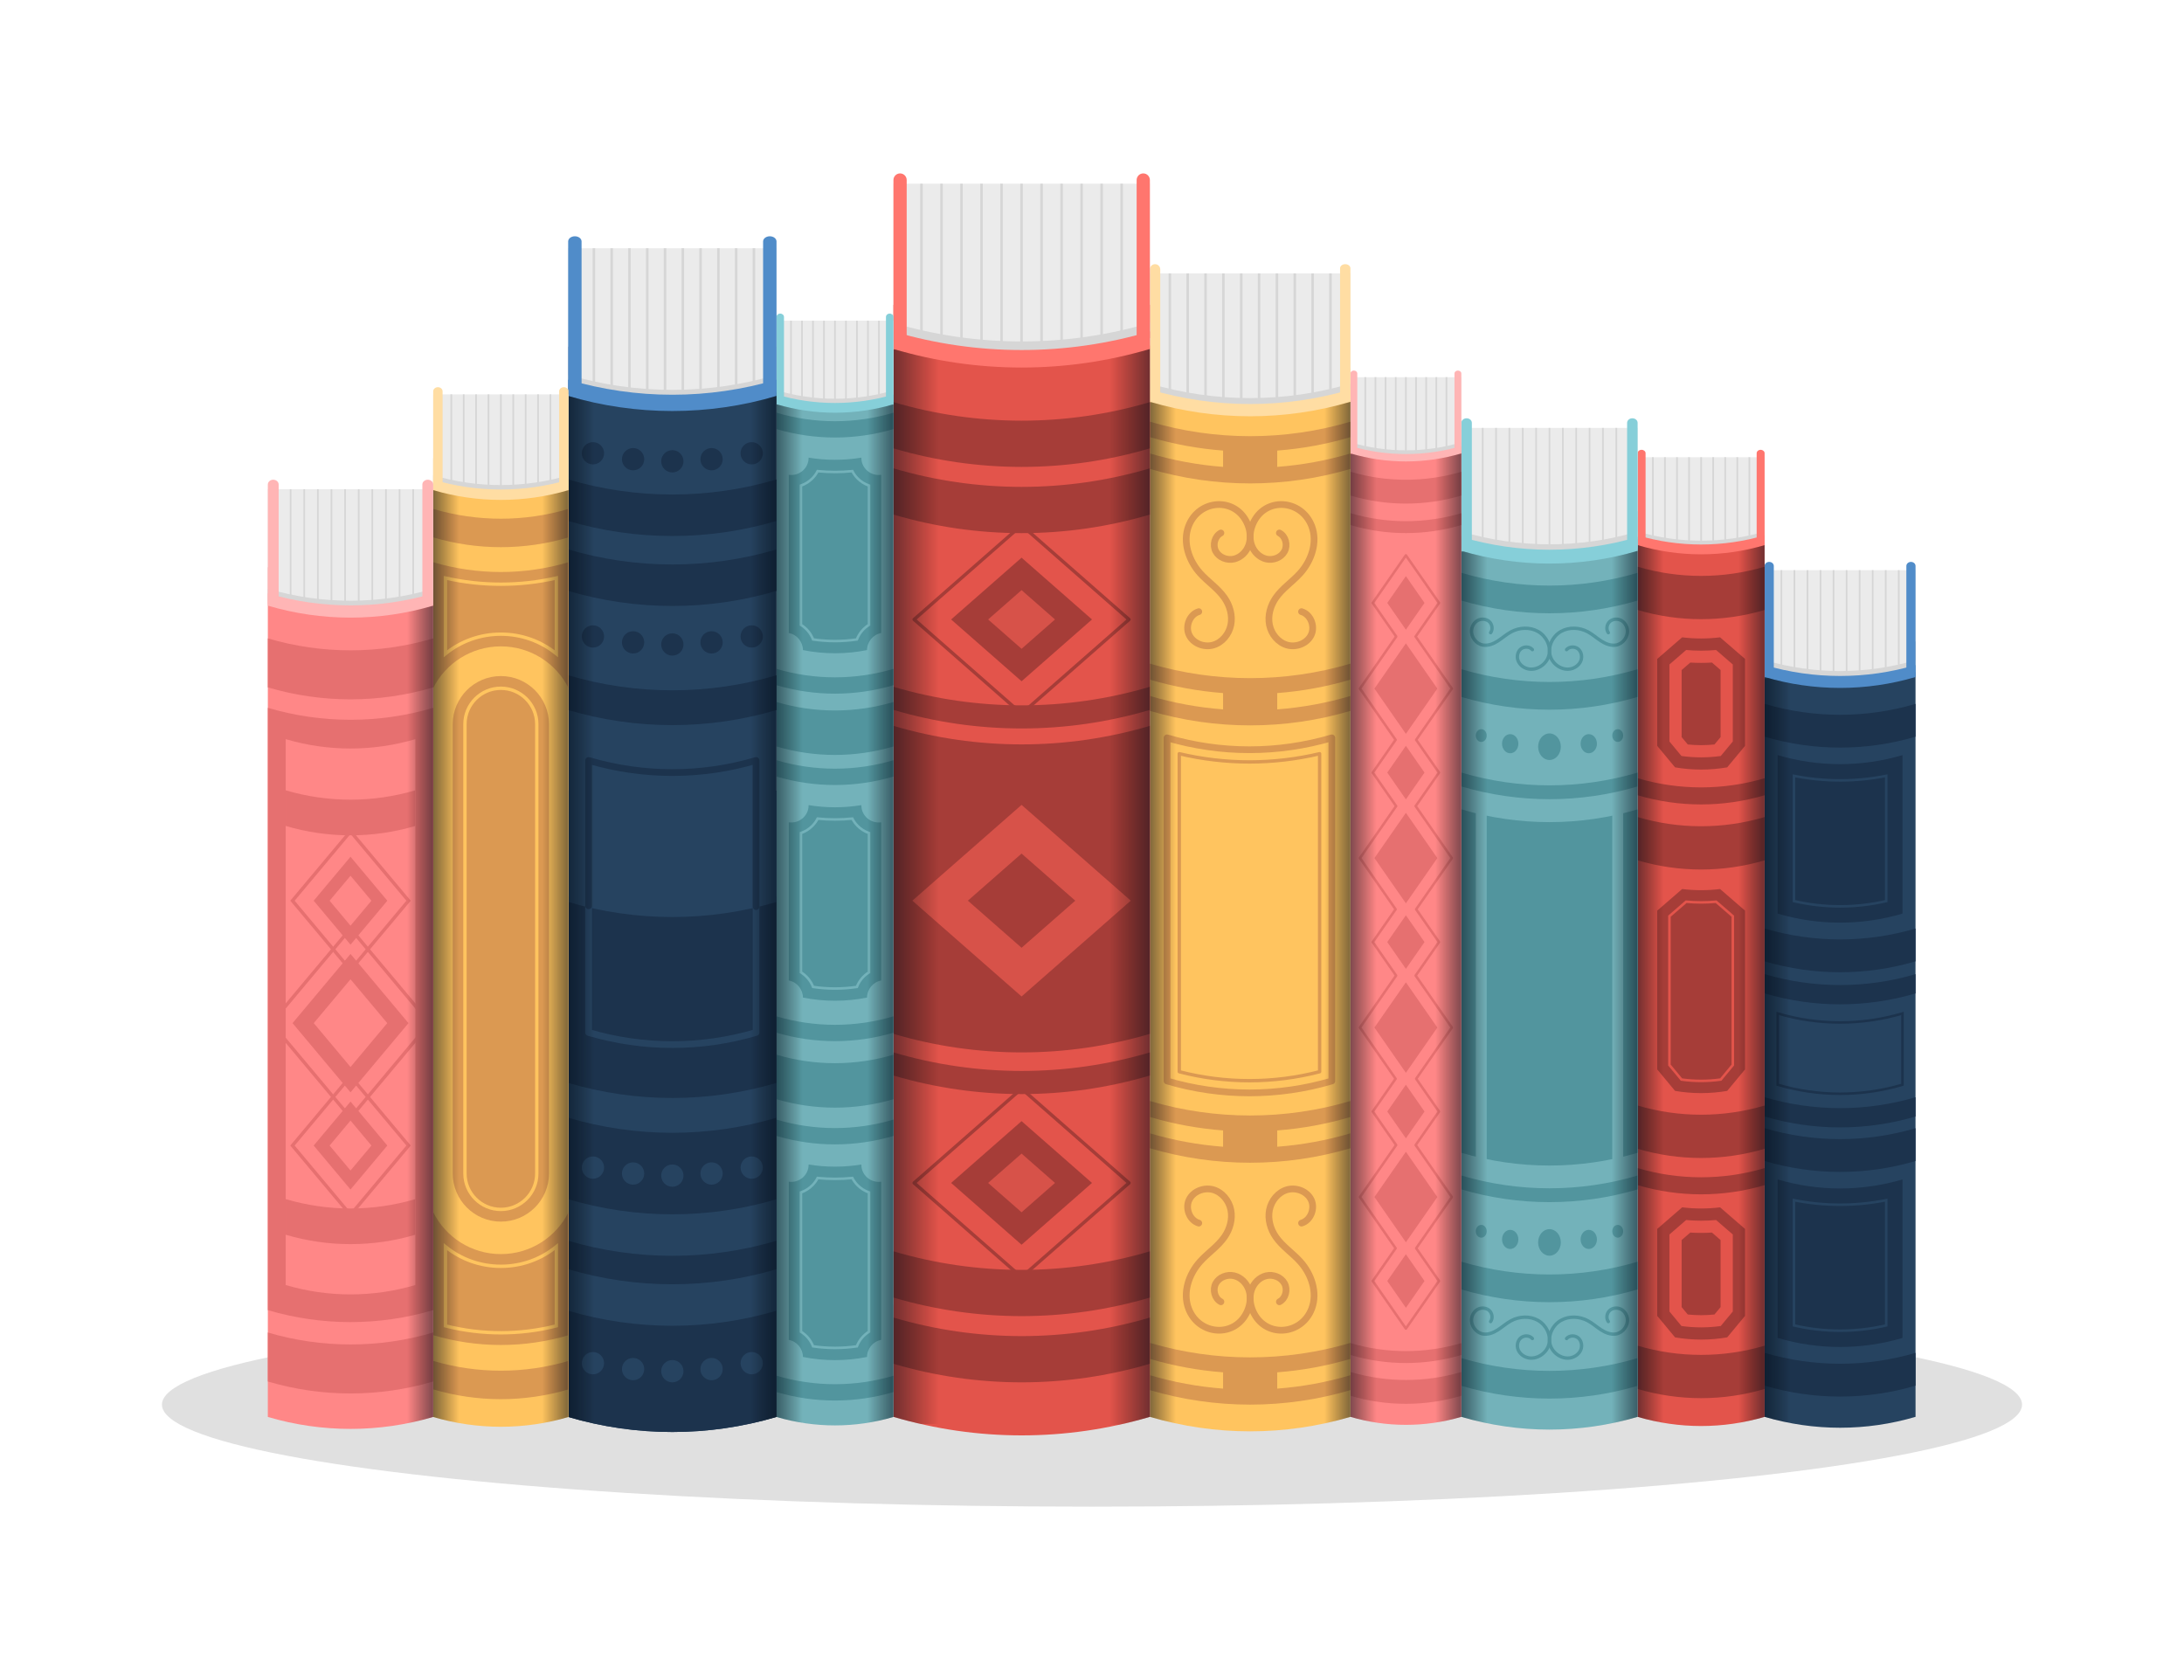 <?xml version="1.0" encoding="utf-8"?>
<!-- Generator: Adobe Illustrator 27.5.0, SVG Export Plug-In . SVG Version: 6.00 Build 0)  -->
<svg version="1.1" xmlns="http://www.w3.org/2000/svg" xmlns:xlink="http://www.w3.org/1999/xlink" x="0px" y="0px"
	 viewBox="0 0 650 500" style="enable-background:new 0 0 650 500;" xml:space="preserve">
<g id="OBJECTS">
	<!-- <rect style="fill:#FFFFFF;" width="650" height="500"/> -->
	<ellipse style="fill:#E0E0E0;" cx="325" cy="418.025" rx="276.803" ry="30.367"/>
	<g>
		<g>
			<path style="fill:#264360;" d="M525.184,190.903v180.811v38.523v11.423c14.66,4.332,30.259,4.332,44.919,0v-11.423v-38.523
				V190.903H525.184z"/>
			<g>
				<defs>
					<path id="SVGID_60_" d="M570.102,198.029L570.102,198.029c-14.66,4.332-30.259,4.332-44.919,0l0,0v-28.34h44.919V198.029z"/>
				</defs>
				<clipPath id="SVGID_00000005245765701647277440000017145270302263182763_">
					<use xlink:href="#SVGID_60_"  style="overflow:visible;"/>
				</clipPath>
				<path style="clip-path:url(#SVGID_00000005245765701647277440000017145270302263182763_);fill:#EBEBEB;" d="M570.102,198.029
					L570.102,198.029c-14.66,4.332-30.259,4.332-44.919,0l0,0v-28.34h44.919V198.029z"/>
				<g style="clip-path:url(#SVGID_00000005245765701647277440000017145270302263182763_);">
					
						<line style="fill:none;stroke:#D6D6D6;stroke-width:0.5;stroke-miterlimit:10;" x1="530.175" y1="167.725" x2="530.175" y2="204.982"/>
					
						<line style="fill:none;stroke:#D6D6D6;stroke-width:0.5;stroke-miterlimit:10;" x1="534.057" y1="167.777" x2="534.057" y2="205.034"/>
					
						<line style="fill:none;stroke:#D6D6D6;stroke-width:0.5;stroke-miterlimit:10;" x1="537.938" y1="167.828" x2="537.938" y2="205.085"/>
					
						<line style="fill:none;stroke:#D6D6D6;stroke-width:0.5;stroke-miterlimit:10;" x1="541.82" y1="167.88" x2="541.82" y2="205.137"/>
					
						<line style="fill:none;stroke:#D6D6D6;stroke-width:0.5;stroke-miterlimit:10;" x1="545.701" y1="167.931" x2="545.701" y2="205.188"/>
					
						<line style="fill:none;stroke:#D6D6D6;stroke-width:0.5;stroke-miterlimit:10;" x1="549.583" y1="167.983" x2="549.583" y2="205.239"/>
					
						<line style="fill:none;stroke:#D6D6D6;stroke-width:0.5;stroke-miterlimit:10;" x1="553.464" y1="168.034" x2="553.464" y2="205.291"/>
					
						<line style="fill:none;stroke:#D6D6D6;stroke-width:0.5;stroke-miterlimit:10;" x1="557.346" y1="168.085" x2="557.346" y2="205.342"/>
					
						<line style="fill:none;stroke:#D6D6D6;stroke-width:0.5;stroke-miterlimit:10;" x1="561.227" y1="168.137" x2="561.227" y2="205.394"/>
					
						<line style="fill:none;stroke:#D6D6D6;stroke-width:0.5;stroke-miterlimit:10;" x1="565.108" y1="168.188" x2="565.108" y2="205.445"/>
				</g>
			</g>
			<path style="fill:#D6D6D6;" d="M570.106,196.459v3.559c-14.657,4.333-30.258,4.333-44.928,0v-3.559
				C539.847,200.792,555.449,200.792,570.106,196.459z"/>
			<path style="fill:#508CC9;" d="M525.184,168.435v32.842h2.734v-32.842c0-0.669-0.612-1.211-1.367-1.211l0,0
				C525.796,167.224,525.184,167.766,525.184,168.435z"/>
			<path style="fill:#508CC9;" d="M567.368,168.435v32.842h2.734v-32.842c0-0.669-0.612-1.211-1.367-1.211l0,0
				C567.98,167.224,567.368,167.766,567.368,168.435z"/>
			<path style="fill:#1C334D;" d="M570.106,209.476v9.767c-14.657,4.333-30.258,4.333-44.928,0v-9.767
				C539.847,213.809,555.449,213.809,570.106,209.476z"/>
			<path style="fill:#1C334D;" d="M570.106,276.33v9.767c-14.657,4.333-30.258,4.333-44.928,0v-9.767
				C539.847,280.663,555.449,280.663,570.106,276.33z"/>
			<path style="fill:#1C334D;" d="M566.214,224.726v47.172c-12.118,3.582-25.017,3.582-37.145,0v-47.172
				C541.198,228.308,554.096,228.308,566.214,224.726z"/>
			<path style="fill:none;stroke:#1C334D;stroke-width:0.75;stroke-miterlimit:10;" d="M566.214,301.611v21.212
				c-12.118,3.582-25.017,3.582-37.145,0v-21.212C541.198,305.193,554.096,305.193,566.214,301.611z"/>
			<path style="fill:none;stroke:#264360;stroke-width:0.75;stroke-miterlimit:10;" d="M547.646,269.743
				c-4.629,0-9.233-0.528-13.734-1.573v-37.269c4.518,0.898,9.117,1.352,13.734,1.352c4.617,0,9.214-0.454,13.728-1.352v37.269
				C556.876,269.215,552.273,269.743,547.646,269.743z"/>
			<path style="fill:#1C334D;" d="M570.106,335.759v9.767c-14.657,4.333-30.258,4.333-44.928,0v-9.767
				C539.847,340.092,555.449,340.092,570.106,335.759z"/>
			<path style="fill:#1C334D;" d="M570.106,326.54v5.737c-14.657,4.333-30.258,4.333-44.928,0v-5.737
				C539.847,330.873,555.449,330.873,570.106,326.54z"/>
			<path style="fill:#1C334D;" d="M570.106,289.907v5.737c-14.657,4.333-30.258,4.333-44.928,0v-5.737
				C539.847,294.24,555.449,294.24,570.106,289.907z"/>
			<path style="fill:#1C334D;" d="M570.106,402.613v9.767c-14.657,4.333-30.258,4.333-44.928,0v-9.767
				C539.847,406.946,555.449,406.946,570.106,402.613z"/>
			<path style="fill:#1C334D;" d="M566.214,351.009v47.172c-12.118,3.582-25.017,3.582-37.145,0v-47.172
				C541.198,354.591,554.096,354.591,566.214,351.009z"/>
			<path style="fill:none;stroke:#264360;stroke-width:0.75;stroke-miterlimit:10;" d="M547.646,396.026
				c-4.629,0-9.233-0.528-13.734-1.573v-37.269c4.518,0.898,9.117,1.352,13.734,1.352c4.617,0,9.214-0.454,13.728-1.352v37.269
				C556.876,395.498,552.273,396.026,547.646,396.026z"/>
			<path style="fill:#508CC9;" d="M570.106,197.924v3.559c-14.657,4.333-30.258,4.333-44.928,0v-3.559
				C539.847,202.257,555.449,202.257,570.106,197.924z"/>
		</g>
		<g>
			<defs>
				<path id="SVGID_62_" d="M570.106,201.481v220.173c-14.657,4.333-30.258,4.333-44.928,0V201.481
					C539.847,205.814,555.449,205.814,570.106,201.481z"/>
			</defs>
			<clipPath id="SVGID_00000013173761001602900490000010990264178816791467_">
				<use xlink:href="#SVGID_62_"  style="overflow:visible;"/>
			</clipPath>
			
				<linearGradient id="SVGID_00000018220377196837697270000008877472706279698846_" gradientUnits="userSpaceOnUse" x1="269.297" y1="312.922" x2="277.074" y2="312.922" gradientTransform="matrix(1 0 0 1 255.884 0)">
				<stop  offset="0" style="stop-color:#000B17;stop-opacity:0.5"/>
				<stop  offset="0.996" style="stop-color:#000000;stop-opacity:0"/>
			</linearGradient>
			
				<rect x="525.181" y="201.831" style="clip-path:url(#SVGID_00000013173761001602900490000010990264178816791467_);fill:url(#SVGID_00000018220377196837697270000008877472706279698846_);" width="7.777" height="222.182"/>
		</g>
	</g>
	<g>
		<g>
			<path style="fill:#E3544B;" d="M487.389,153.923v225.715v32.413v9.611c12.335,3.645,25.46,3.645,37.795,0v-9.611v-32.413V153.923
				H487.389z"/>
			<g>
				<defs>
					<path id="SVGID_65_" d="M525.184,159.918L525.184,159.918c-12.335,3.645-25.46,3.645-37.794,0h0v-23.845h37.795V159.918z"/>
				</defs>
				<clipPath id="SVGID_00000183967249557770200130000014445311200231124641_">
					<use xlink:href="#SVGID_65_"  style="overflow:visible;"/>
				</clipPath>
				<path style="clip-path:url(#SVGID_00000183967249557770200130000014445311200231124641_);fill:#EBEBEB;" d="M525.184,159.918
					L525.184,159.918c-12.335,3.645-25.46,3.645-37.794,0h0v-23.845h37.795V159.918z"/>
				<g style="clip-path:url(#SVGID_00000183967249557770200130000014445311200231124641_);">
					
						<line style="fill:none;stroke:#D6D6D6;stroke-width:0.5;stroke-miterlimit:10;" x1="491.928" y1="134.349" x2="491.928" y2="164.745"/>
					
						<line style="fill:none;stroke:#D6D6D6;stroke-width:0.5;stroke-miterlimit:10;" x1="495.518" y1="134.396" x2="495.518" y2="164.792"/>
					
						<line style="fill:none;stroke:#D6D6D6;stroke-width:0.5;stroke-miterlimit:10;" x1="499.107" y1="134.443" x2="499.107" y2="164.839"/>
					
						<line style="fill:none;stroke:#D6D6D6;stroke-width:0.5;stroke-miterlimit:10;" x1="502.697" y1="134.49" x2="502.697" y2="164.887"/>
					
						<line style="fill:none;stroke:#D6D6D6;stroke-width:0.5;stroke-miterlimit:10;" x1="506.286" y1="134.538" x2="506.286" y2="164.934"/>
					
						<line style="fill:none;stroke:#D6D6D6;stroke-width:0.5;stroke-miterlimit:10;" x1="509.876" y1="134.585" x2="509.876" y2="164.981"/>
					
						<line style="fill:none;stroke:#D6D6D6;stroke-width:0.5;stroke-miterlimit:10;" x1="513.465" y1="134.632" x2="513.465" y2="165.028"/>
					
						<line style="fill:none;stroke:#D6D6D6;stroke-width:0.5;stroke-miterlimit:10;" x1="517.055" y1="134.679" x2="517.055" y2="165.076"/>
					
						<line style="fill:none;stroke:#D6D6D6;stroke-width:0.5;stroke-miterlimit:10;" x1="520.644" y1="134.726" x2="520.644" y2="165.123"/>
				</g>
			</g>
			<path style="fill:#D6D6D6;" d="M525.178,158.181v2.922c-12.333,3.643-25.453,3.643-37.787,0v-2.922
				C499.724,161.824,512.845,161.824,525.178,158.181z"/>
			<path style="fill:#FF766E;" d="M487.389,134.877v26.731h2.366v-26.731c0-0.558-0.53-1.011-1.183-1.011l0,0
				C487.919,133.867,487.389,134.319,487.389,134.877z"/>
			<path style="fill:#FF766E;" d="M522.817,134.877v26.731h2.366v-26.731c0-0.558-0.53-1.011-1.183-1.011l0,0
				C523.347,133.867,522.817,134.319,522.817,134.877z"/>
			<path style="fill:#A63D38;" d="M525.178,168.662v12.877c-12.333,3.643-25.453,3.643-37.787,0v-12.877
				C499.724,172.305,512.845,172.305,525.178,168.662z"/>
			<path style="fill:#FF766E;" d="M525.178,159.317v2.922c-12.333,3.643-25.453,3.643-37.787,0v-2.922
				C499.724,162.96,512.845,162.96,525.178,159.317z"/>
			<path style="fill:#A63D38;" d="M525.178,243.167v12.877c-12.333,3.643-25.453,3.643-37.787,0v-12.877
				C499.724,246.81,512.845,246.81,525.178,243.167z"/>
			<path style="fill:#A63D38;" d="M525.178,329.016v12.877c-12.333,3.643-25.453,3.643-37.787,0v-12.877
				C499.724,332.659,512.845,332.659,525.178,329.016z"/>
			<path style="fill:#A63D38;" d="M525.178,400.491v12.877c-12.333,3.643-25.453,3.643-37.787,0v-12.877
				C499.724,404.135,512.845,404.135,525.178,400.491z"/>
			<path style="fill:#A63D38;" d="M519.345,196.095v25.891c-1.996,2.405-3.303,3.979-5.299,6.383
				c-5.137,0.877-10.385,0.877-15.522,0c-1.996-2.405-3.303-3.979-5.299-6.383v-25.891c2.988-2.588,4.428-3.835,7.415-6.423
				c3.749,0.462,7.541,0.462,11.29,0C514.917,192.26,516.357,193.507,519.345,196.095z"/>
			<path style="fill:#E3544B;" d="M506.285,225.396c-1.95,0-3.911-0.136-5.846-0.404l-3.584-4.317v-22.922l4.969-4.304
				c1.483,0.133,2.977,0.2,4.461,0.2c1.482,0,2.976-0.067,4.46-0.2l4.969,4.304v22.922l-3.584,4.317
				C510.195,225.26,508.234,225.396,506.285,225.396z"/>
			<path style="fill:#A63D38;" d="M506.285,221.765c-1.32,0-2.652-0.068-3.975-0.204l-1.824-2.196v-19.952l2.573-2.229
				c1.078,0.065,2.157,0.098,3.226,0.098c1.067,0,2.147-0.033,3.224-0.098l2.573,2.229v19.952l-1.824,2.196
				C508.936,221.697,507.605,221.765,506.285,221.765z"/>
			<path style="fill:#A63D38;" d="M519.345,365.734v25.891c-1.996,2.405-3.303,3.979-5.299,6.384
				c-5.137,0.877-10.385,0.877-15.522,0c-1.996-2.405-3.303-3.979-5.299-6.384v-25.891c2.988-2.588,4.428-3.835,7.415-6.423
				c3.749,0.463,7.541,0.463,11.29,0C514.917,361.9,516.357,363.147,519.345,365.734z"/>
			<path style="fill:#E3544B;" d="M506.285,395.036c-1.95,0-3.911-0.136-5.846-0.404l-3.584-4.318v-22.921l4.969-4.304
				c1.483,0.132,2.977,0.2,4.461,0.2c1.482,0,2.976-0.067,4.46-0.2l4.969,4.302v22.922l-3.583,4.316
				C510.195,394.9,508.234,395.036,506.285,395.036z"/>
			<path style="fill:#A63D38;" d="M506.285,391.405c-1.32,0-2.652-0.068-3.975-0.204l-1.824-2.197v-19.952l2.574-2.229
				c1.078,0.065,2.157,0.098,3.224,0.098c1.066,0,2.145-0.033,3.224-0.098l2.573,2.229v19.952l-1.823,2.197
				C508.937,391.337,507.606,391.405,506.285,391.405z"/>
			<path style="fill:#A63D38;" d="M519.345,271.005v47.268c-1.996,2.405-3.303,3.979-5.299,6.383
				c-5.137,0.877-10.385,0.877-15.522,0c-1.996-2.405-3.303-3.979-5.299-6.383v-47.268c2.988-2.588,4.428-3.835,7.415-6.423
				c3.749,0.463,7.541,0.463,11.29,0C514.917,267.17,516.357,268.417,519.345,271.005z"/>
			<path style="fill:none;stroke:#E3544B;stroke-width:0.75;stroke-miterlimit:10;" d="M506.285,321.684
				c-1.95,0-3.911-0.136-5.846-0.404l-3.584-4.318v-44.299l4.969-4.304c1.483,0.134,2.977,0.201,4.461,0.201
				c1.482,0,2.976-0.067,4.46-0.201l4.969,4.304v44.299l-3.584,4.318C510.195,321.548,508.234,321.684,506.285,321.684z"/>
			<path style="fill:#A63D38;" d="M525.178,231.603v5.072c-12.333,3.643-25.453,3.643-37.787,0v-5.072
				C499.724,235.247,512.845,235.247,525.178,231.603z"/>
			<path style="fill:#A63D38;" d="M525.178,347.637v5.072c-12.333,3.643-25.453,3.643-37.787,0v-5.072
				C499.724,351.28,512.845,351.28,525.178,347.637z"/>
		</g>
		<g>
			<defs>
				<path id="SVGID_67_" d="M525.178,162.242v259.424c-12.333,3.643-25.453,3.643-37.787,0V162.242
					C499.724,165.885,512.845,165.885,525.178,162.242z"/>
			</defs>
			<clipPath id="SVGID_00000118357677132728860270000000503642589402699420_">
				<use xlink:href="#SVGID_67_"  style="overflow:visible;"/>
			</clipPath>
			
				<linearGradient id="SVGID_00000096046011070054061190000001360190665184273816_" gradientUnits="userSpaceOnUse" x1="280.835" y1="293.142" x2="288.612" y2="293.142" gradientTransform="matrix(1 0 0 1 206.556 0)">
				<stop  offset="0" style="stop-color:#000B17;stop-opacity:0.5"/>
				<stop  offset="0.996" style="stop-color:#000000;stop-opacity:0"/>
			</linearGradient>
			
				<rect x="487.391" y="162.148" style="clip-path:url(#SVGID_00000118357677132728860270000000503642589402699420_);fill:url(#SVGID_00000096046011070054061190000001360190665184273816_);" width="7.777" height="261.987"/>
			
				<linearGradient id="SVGID_00000023271566920617426700000012264507983012811394_" gradientUnits="userSpaceOnUse" x1="83.147" y1="293.08" x2="90.923" y2="293.08" gradientTransform="matrix(-1 0 0 1 608.316 0)">
				<stop  offset="0" style="stop-color:#000B17;stop-opacity:0.5"/>
				<stop  offset="0.996" style="stop-color:#000000;stop-opacity:0"/>
			</linearGradient>
			
				<polygon style="clip-path:url(#SVGID_00000118357677132728860270000000503642589402699420_);fill:url(#SVGID_00000023271566920617426700000012264507983012811394_);" points="
				517.393,424.013 525.17,424.013 525.17,162.148 517.393,162.148 			"/>
		</g>
	</g>
	<g>
		<g>
			<path style="fill:#73B2BA;" d="M434.922,152.129v211.195v44.996v13.342c17.123,5.06,35.344,5.06,52.467,0V408.32v-44.996V152.129
				H434.922z"/>
			<g>
				<defs>
					<path id="SVGID_71_" d="M487.389,160.452L487.389,160.452c-17.123,5.06-35.344,5.06-52.467,0l0,0V127.35h52.467V160.452z"/>
				</defs>
				<clipPath id="SVGID_00000155862458092868151710000008986441354963854492_">
					<use xlink:href="#SVGID_71_"  style="overflow:visible;"/>
				</clipPath>
				<path style="clip-path:url(#SVGID_00000155862458092868151710000008986441354963854492_);fill:#EBEBEB;" d="M487.389,160.452
					L487.389,160.452c-17.123,5.06-35.344,5.06-52.467,0l0,0V127.35h52.467V160.452z"/>
				<g style="clip-path:url(#SVGID_00000155862458092868151710000008986441354963854492_);">
					
						<line style="fill:none;stroke:#D6D6D6;stroke-width:0.5;stroke-miterlimit:10;" x1="441.274" y1="125.828" x2="441.274" y2="166.013"/>
					
						<line style="fill:none;stroke:#D6D6D6;stroke-width:0.5;stroke-miterlimit:10;" x1="445.25" y1="125.878" x2="445.25" y2="166.063"/>
					
						<line style="fill:none;stroke:#D6D6D6;stroke-width:0.5;stroke-miterlimit:10;" x1="449.227" y1="125.928" x2="449.227" y2="166.113"/>
					
						<line style="fill:none;stroke:#D6D6D6;stroke-width:0.5;stroke-miterlimit:10;" x1="453.204" y1="125.978" x2="453.204" y2="166.163"/>
					
						<line style="fill:none;stroke:#D6D6D6;stroke-width:0.5;stroke-miterlimit:10;" x1="457.18" y1="126.027" x2="457.18" y2="166.213"/>
					
						<line style="fill:none;stroke:#D6D6D6;stroke-width:0.5;stroke-miterlimit:10;" x1="461.157" y1="126.077" x2="461.157" y2="166.263"/>
					
						<line style="fill:none;stroke:#D6D6D6;stroke-width:0.5;stroke-miterlimit:10;" x1="465.134" y1="126.127" x2="465.134" y2="166.313"/>
					
						<line style="fill:none;stroke:#D6D6D6;stroke-width:0.5;stroke-miterlimit:10;" x1="469.11" y1="126.177" x2="469.11" y2="166.363"/>
					
						<line style="fill:none;stroke:#D6D6D6;stroke-width:0.5;stroke-miterlimit:10;" x1="473.087" y1="126.227" x2="473.087" y2="166.413"/>
					
						<line style="fill:none;stroke:#D6D6D6;stroke-width:0.5;stroke-miterlimit:10;" x1="477.064" y1="126.277" x2="477.064" y2="166.462"/>
					
						<line style="fill:none;stroke:#D6D6D6;stroke-width:0.5;stroke-miterlimit:10;" x1="481.041" y1="126.327" x2="481.041" y2="166.512"/>
				</g>
			</g>
			<path style="fill:#D6D6D6;" d="M487.391,158.185v4.132c-17.126,5.059-35.342,5.059-52.468,0v-4.132
				C452.049,163.257,470.265,163.257,487.391,158.185z"/>
			<path style="fill:#86CFD9;" d="M434.922,125.834v37.454h3.129v-37.454c0-0.747-0.701-1.353-1.565-1.353l0,0
				C435.622,124.482,434.922,125.087,434.922,125.834z"/>
			<path style="fill:#86CFD9;" d="M484.26,125.834v37.454h3.129v-37.454c0-0.747-0.701-1.353-1.565-1.353l0,0
				C484.96,124.482,484.26,125.087,484.26,125.834z"/>
			<path style="fill:#52959E;" d="M487.391,170.471v8.255c-17.126,5.059-35.342,5.059-52.468,0v-8.255
				C452.049,175.542,470.265,175.542,487.391,170.471z"/>
			<path style="fill:#86CFD9;" d="M487.391,159.801v4.132c-17.126,5.059-35.342,5.059-52.468,0v-4.132
				C452.049,164.872,470.265,164.872,487.391,159.801z"/>
			<path style="fill:#52959E;" d="M487.391,199.16v8.255c-17.126,5.059-35.342,5.059-52.468,0v-8.255
				C452.049,204.231,470.265,204.231,487.391,199.16z"/>
			<path style="fill:#52959E;" d="M487.391,229.923v4.127c-17.126,5.059-35.342,5.059-52.468,0v-4.127
				C452.049,234.995,470.265,234.995,487.391,229.923z"/>
			<path style="fill:#52959E;" d="M487.391,240.868v102.214c-17.126,5.059-35.342,5.059-52.468,0V240.868
				C452.049,245.939,470.265,245.939,487.391,240.868z"/>
			<path style="fill:#52959E;" d="M487.391,349.843v4.127c-17.126,5.059-35.342,5.059-52.468,0v-4.127
				C452.049,354.914,470.265,354.914,487.391,349.843z"/>
			<g>
				<path style="fill:none;stroke:#52959E;stroke-linecap:round;stroke-linejoin:round;stroke-miterlimit:10;" d="M443.64,188.29
					c0.701-0.971,0.496-2.449-0.377-3.27c-0.873-0.821-2.276-0.963-3.35-0.431c-1.073,0.533-1.793,1.665-1.937,2.854
					c-0.249,2.057,1.316,4.169,3.357,4.529c1.564,0.276,3.151-0.375,4.486-1.238c1.334-0.862,2.525-1.947,3.924-2.699
					c2.453-1.319,5.582-1.476,8.004-0.1c2.421,1.376,3.916,4.367,3.25,7.072c-0.666,2.704-3.652,4.707-6.35,4.013
					c-1.238-0.318-2.362-1.184-2.83-2.373c-0.468-1.189-0.185-2.681,0.796-3.5c0.981-0.82,2.619-0.778,3.454,0.19"/>
				<path style="fill:none;stroke:#52959E;stroke-linecap:round;stroke-linejoin:round;stroke-miterlimit:10;" d="M478.671,188.29
					c-0.701-0.971-0.496-2.449,0.377-3.27c0.873-0.821,2.276-0.963,3.35-0.431c1.073,0.533,1.793,1.665,1.937,2.854
					c0.249,2.057-1.316,4.169-3.357,4.529c-1.564,0.276-3.151-0.375-4.486-1.238c-1.334-0.862-2.525-1.947-3.924-2.699
					c-2.453-1.319-5.582-1.476-8.004-0.1c-2.421,1.376-3.916,4.367-3.25,7.072c0.666,2.704,3.652,4.707,6.35,4.013
					c1.238-0.318,2.362-1.184,2.83-2.373c0.468-1.189,0.185-2.681-0.796-3.5c-0.981-0.82-2.619-0.778-3.454,0.19"/>
			</g>
			<path style="fill:#52959E;" d="M487.391,375.492v8.255c-17.126,5.059-35.342,5.059-52.468,0v-8.255
				C452.049,380.564,470.265,380.564,487.391,375.492z"/>
			<path style="fill:#52959E;" d="M487.391,404.181v8.254c-17.126,5.059-35.342,5.059-52.468,0v-8.254
				C452.049,409.253,470.265,409.253,487.391,404.181z"/>
			<g>
				<path style="fill:none;stroke:#52959E;stroke-linecap:round;stroke-linejoin:round;stroke-miterlimit:10;" d="M443.64,393.312
					c0.701-0.971,0.496-2.449-0.377-3.27c-0.873-0.821-2.276-0.963-3.35-0.431c-1.073,0.533-1.793,1.665-1.937,2.854
					c-0.249,2.057,1.316,4.169,3.357,4.529c1.564,0.276,3.151-0.375,4.486-1.237c1.334-0.862,2.525-1.947,3.924-2.699
					c2.453-1.319,5.582-1.476,8.004-0.1c2.421,1.376,3.916,4.367,3.25,7.072c-0.666,2.704-3.652,4.707-6.35,4.013
					c-1.238-0.318-2.362-1.184-2.83-2.374c-0.468-1.189-0.185-2.68,0.796-3.5c0.981-0.82,2.619-0.778,3.454,0.19"/>
				<path style="fill:none;stroke:#52959E;stroke-linecap:round;stroke-linejoin:round;stroke-miterlimit:10;" d="M478.671,393.312
					c-0.701-0.971-0.496-2.449,0.377-3.27c0.873-0.821,2.276-0.963,3.35-0.431c1.073,0.533,1.793,1.665,1.937,2.854
					c0.249,2.057-1.316,4.169-3.357,4.529c-1.564,0.276-3.151-0.375-4.486-1.237c-1.334-0.862-2.525-1.947-3.924-2.699
					c-2.453-1.319-5.582-1.476-8.004-0.1c-2.421,1.376-3.916,4.367-3.25,7.072c0.666,2.704,3.652,4.707,6.35,4.013
					c1.238-0.318,2.362-1.184,2.83-2.374c0.468-1.189,0.185-2.68-0.796-3.5c-0.981-0.82-2.619-0.778-3.454,0.19"/>
			</g>
			<g>
				<ellipse style="fill:#52959E;" cx="461.155" cy="222.226" rx="3.376" ry="3.956"/>
				<g>
					<path style="fill:#52959E;" d="M472.849,224.177c-1.342,0-2.429-1.275-2.429-2.847c0-1.572,1.088-2.847,2.429-2.847
						c1.342,0,2.429,1.275,2.429,2.847C475.279,222.902,474.191,224.177,472.849,224.177z"/>
					<ellipse style="fill:#52959E;" cx="481.466" cy="218.907" rx="1.622" ry="1.901"/>
					<path style="fill:#52959E;" d="M449.465,224.177c1.342,0,2.429-1.275,2.429-2.847c0-1.572-1.088-2.847-2.429-2.847
						c-1.342,0-2.429,1.275-2.429,2.847C447.036,222.902,448.123,224.177,449.465,224.177z"/>
					<ellipse style="fill:#52959E;" cx="440.848" cy="218.907" rx="1.622" ry="1.901"/>
				</g>
			</g>
			<g>
				<ellipse style="fill:#52959E;" cx="461.155" cy="369.753" rx="3.376" ry="3.956"/>
				<g>
					<ellipse style="fill:#52959E;" cx="472.849" cy="368.857" rx="2.429" ry="2.847"/>
					<path style="fill:#52959E;" d="M481.466,368.335c-0.896,0-1.622-0.851-1.622-1.901c0-1.05,0.726-1.901,1.622-1.901
						c0.896,0,1.622,0.851,1.622,1.901C483.088,367.484,482.362,368.335,481.466,368.335z"/>
					<ellipse style="fill:#52959E;" cx="449.465" cy="368.857" rx="2.429" ry="2.847"/>
					<path style="fill:#52959E;" d="M440.848,368.335c0.896,0,1.622-0.851,1.622-1.901c0-1.05-0.726-1.901-1.622-1.901
						s-1.622,0.851-1.622,1.901C439.226,367.484,439.952,368.335,440.848,368.335z"/>
				</g>
			</g>
			<g>
				<rect x="439.226" y="239.368" style="fill:#73B2BA;" width="3.244" height="108.273"/>
				<rect x="479.845" y="239.368" style="fill:#73B2BA;" width="3.244" height="108.273"/>
			</g>
		</g>
		<g>
			<defs>
				<path id="SVGID_73_" d="M487.391,163.937v257.73c-17.126,5.059-35.342,5.059-52.468,0v-257.73
					C452.049,168.996,470.265,168.996,487.391,163.937z"/>
			</defs>
			<clipPath id="SVGID_00000023998813960173131000000011711651055112760198_">
				<use xlink:href="#SVGID_73_"  style="overflow:visible;"/>
			</clipPath>
			
				<linearGradient id="SVGID_00000000218084195170671890000012426659303194989184_" gradientUnits="userSpaceOnUse" x1="263.511" y1="293.916" x2="271.288" y2="293.916" gradientTransform="matrix(1 0 0 1 171.411 0)">
				<stop  offset="0" style="stop-color:#000B17;stop-opacity:0.5"/>
				<stop  offset="0.996" style="stop-color:#000000;stop-opacity:0"/>
			</linearGradient>
			
				<rect x="434.922" y="164.126" style="clip-path:url(#SVGID_00000023998813960173131000000011711651055112760198_);fill:url(#SVGID_00000000218084195170671890000012426659303194989184_);" width="7.777" height="259.579"/>
			
				<linearGradient id="SVGID_00000092439158517001522120000010826086320525301401_" gradientUnits="userSpaceOnUse" x1="93.306" y1="294.036" x2="101.083" y2="294.036" gradientTransform="matrix(-1 0 0 1 580.713 0)">
				<stop  offset="0" style="stop-color:#000B17;stop-opacity:0.5"/>
				<stop  offset="0.996" style="stop-color:#000000;stop-opacity:0"/>
			</linearGradient>
			
				<polygon style="clip-path:url(#SVGID_00000023998813960173131000000011711651055112760198_);fill:url(#SVGID_00000092439158517001522120000010826086320525301401_);" points="
				479.63,424.135 487.408,424.135 487.408,163.936 479.63,163.936 			"/>
		</g>
	</g>
	<g>
		<g>
			<path style="fill:#FF8787;" d="M401.912,127.848v257.109v28.31v8.394c10.773,3.183,22.237,3.183,33.01,0v-8.394v-28.31V127.848
				H401.912z"/>
			<g>
				<defs>
					<path id="SVGID_77_" d="M434.922,133.085L434.922,133.085c-10.773,3.183-22.237,3.183-33.01,0l0,0v-20.826h33.01V133.085z"/>
				</defs>
				<clipPath id="SVGID_00000173883835193473271700000013524165487175526311_">
					<use xlink:href="#SVGID_77_"  style="overflow:visible;"/>
				</clipPath>
				<path style="clip-path:url(#SVGID_00000173883835193473271700000013524165487175526311_);fill:#EBEBEB;" d="M434.922,133.085
					L434.922,133.085c-10.773,3.183-22.237,3.183-33.01,0l0,0v-20.826h33.01V133.085z"/>
				<g style="clip-path:url(#SVGID_00000173883835193473271700000013524165487175526311_);">
					
						<line style="fill:none;stroke:#D6D6D6;stroke-width:0.5;stroke-miterlimit:10;" x1="406.339" y1="111.068" x2="406.339" y2="135.728"/>
					
						<line style="fill:none;stroke:#D6D6D6;stroke-width:0.5;stroke-miterlimit:10;" x1="409.359" y1="111.106" x2="409.359" y2="135.767"/>
					
						<line style="fill:none;stroke:#D6D6D6;stroke-width:0.5;stroke-miterlimit:10;" x1="412.378" y1="111.144" x2="412.378" y2="135.805"/>
					
						<line style="fill:none;stroke:#D6D6D6;stroke-width:0.5;stroke-miterlimit:10;" x1="415.398" y1="111.183" x2="415.398" y2="135.843"/>
					
						<line style="fill:none;stroke:#D6D6D6;stroke-width:0.5;stroke-miterlimit:10;" x1="418.417" y1="111.221" x2="418.417" y2="135.882"/>
					
						<line style="fill:none;stroke:#D6D6D6;stroke-width:0.5;stroke-miterlimit:10;" x1="421.436" y1="111.259" x2="421.436" y2="135.92"/>
					
						<line style="fill:none;stroke:#D6D6D6;stroke-width:0.5;stroke-miterlimit:10;" x1="424.456" y1="111.298" x2="424.456" y2="135.958"/>
					
						<line style="fill:none;stroke:#D6D6D6;stroke-width:0.5;stroke-miterlimit:10;" x1="427.475" y1="111.336" x2="427.475" y2="135.997"/>
					
						<line style="fill:none;stroke:#D6D6D6;stroke-width:0.5;stroke-miterlimit:10;" x1="430.495" y1="111.374" x2="430.495" y2="136.035"/>
				</g>
			</g>
			<path style="fill:#D6D6D6;" d="M434.923,131.636v2.199c-10.772,3.183-22.234,3.183-33.006,0v-2.199
				C412.689,134.819,424.151,134.819,434.923,131.636z"/>
			<path style="fill:#FFB5B5;" d="M401.912,111.15v23.351h2.042V111.15c0-0.481-0.457-0.87-1.021-0.87l0,0
				C402.369,110.28,401.912,110.669,401.912,111.15z"/>
			<path style="fill:#FFB5B5;" d="M432.88,111.15v23.351h2.042V111.15c0-0.481-0.457-0.87-1.021-0.87l0,0
				C433.337,110.28,432.88,110.669,432.88,111.15z"/>
			<path style="fill:#E67070;" d="M434.923,140.392v7.093c-10.772,3.183-22.234,3.183-33.006,0v-7.093
				C412.689,143.575,424.151,143.575,434.923,140.392z"/>
			<path style="fill:#FFB5B5;" d="M434.923,132.742v2.199c-10.772,3.183-22.234,3.183-33.006,0v-2.199
				C412.689,135.925,424.151,135.925,434.923,132.742z"/>
			<path style="fill:#E67070;" d="M434.923,152.718v3.546c-10.772,3.183-22.234,3.183-33.006,0v-3.546
				C412.689,155.902,424.151,155.902,434.923,152.718z"/>
			<path style="fill:#E67070;" d="M434.923,408.307v7.093c-10.772,3.183-22.234,3.183-33.006,0v-7.093
				C412.689,411.49,424.151,411.49,434.923,408.307z"/>
			<path style="fill:#E67070;" d="M434.923,399.712v3.546c-10.772,3.183-22.234,3.183-33.006,0v-3.546
				C412.689,402.895,424.151,402.895,434.923,399.712z"/>
			<polygon style="fill:#E67070;" points="418.42,218.395 409.058,204.932 418.42,191.468 427.782,204.932 			"/>
			<polygon style="fill:#E67070;" points="418.42,237.902 412.877,229.93 418.42,221.959 423.963,229.93 			"/>
			<polygon style="fill:#E67070;" points="418.42,187.404 412.877,179.432 418.42,171.461 423.963,179.432 			"/>
			<polygon style="fill:#E67070;" points="418.42,268.831 409.058,255.368 418.42,241.905 427.782,255.368 			"/>
			<polygon style="fill:#E67070;" points="418.42,288.338 412.877,280.366 418.42,272.395 423.963,280.366 			"/>
			<polygon style="fill:#E67070;" points="418.42,319.267 409.058,305.804 418.42,292.341 427.782,305.804 			"/>
			<polygon style="fill:#E67070;" points="418.42,338.774 412.877,330.803 418.42,322.831 423.963,330.803 			"/>
			<polygon style="fill:#E67070;" points="418.42,369.704 409.058,356.241 418.42,342.777 427.782,356.241 			"/>
			
				<polygon style="fill:none;stroke:#E67070;stroke-width:0.75;stroke-linecap:round;stroke-linejoin:round;stroke-miterlimit:10;" points="
				421.329,239.903 428.265,229.93 421.482,220.177 432.084,204.932 421.308,189.436 428.265,179.432 418.419,165.276 
				408.574,179.432 415.531,189.436 404.757,204.932 415.357,220.177 408.574,229.93 415.51,239.903 404.757,255.368 
				415.357,270.613 408.574,280.366 415.51,290.34 404.757,305.805 415.357,321.049 408.574,330.802 415.51,340.776 
				404.757,356.241 415.357,371.485 408.574,381.239 418.419,395.396 428.265,381.239 421.482,371.486 432.084,356.241 
				421.329,340.776 428.265,330.802 421.482,321.049 432.084,305.805 421.329,290.34 428.265,280.366 421.482,270.613 
				432.084,255.368 			"/>
			<polygon style="fill:#E67070;" points="418.42,389.211 412.877,381.239 418.42,373.268 423.963,381.239 			"/>
		</g>
		<g>
			<defs>
				<path id="SVGID_79_" d="M434.923,134.937v286.729c-10.772,3.183-22.234,3.183-33.006,0V134.937
					C412.689,138.12,424.151,138.12,434.923,134.937z"/>
			</defs>
			<clipPath id="SVGID_00000000932808632656583130000009132158616363221422_">
				<use xlink:href="#SVGID_79_"  style="overflow:visible;"/>
			</clipPath>
			
				<linearGradient id="SVGID_00000080184246177787170300000015597125867392415656_" gradientUnits="userSpaceOnUse" x1="253.691" y1="279.554" x2="261.467" y2="279.554" gradientTransform="matrix(1 0 0 1 148.231 0)">
				<stop  offset="0" style="stop-color:#000B17;stop-opacity:0.5"/>
				<stop  offset="0.996" style="stop-color:#000000;stop-opacity:0"/>
			</linearGradient>
			
				<rect x="401.921" y="135.06" style="clip-path:url(#SVGID_00000000932808632656583130000009132158616363221422_);fill:url(#SVGID_00000080184246177787170300000015597125867392415656_);" width="7.777" height="288.989"/>
			
				<linearGradient id="SVGID_00000098915444207593682040000001366196602326522556_" gradientUnits="userSpaceOnUse" x1="90.977" y1="279.322" x2="98.754" y2="279.322" gradientTransform="matrix(-1 0 0 1 525.9 0)">
				<stop  offset="0" style="stop-color:#000B17;stop-opacity:0.5"/>
				<stop  offset="0.996" style="stop-color:#000000;stop-opacity:0"/>
			</linearGradient>
			
				<polygon style="clip-path:url(#SVGID_00000000932808632656583130000009132158616363221422_);fill:url(#SVGID_00000098915444207593682040000001366196602326522556_);" points="
				427.146,423.706 434.923,423.706 434.923,134.938 427.146,134.938 			"/>
		</g>
	</g>
	<g>
		<g>
			<path style="fill:#FFC45F;" d="M342.226,109.557v245.739v51.187v15.178c19.479,5.756,40.207,5.756,59.686,0v-15.178v-51.187
				V109.557H342.226z"/>
			<g>
				<defs>
					<path id="SVGID_83_" d="M401.912,119.025L401.912,119.025c-19.479,5.756-40.207,5.756-59.686,0l0,0V81.369h59.686V119.025z"/>
				</defs>
				<clipPath id="SVGID_00000073682757399492085890000007794655311114280856_">
					<use xlink:href="#SVGID_83_"  style="overflow:visible;"/>
				</clipPath>
				<path style="clip-path:url(#SVGID_00000073682757399492085890000007794655311114280856_);fill:#EBEBEB;" d="M401.912,119.025
					L401.912,119.025c-19.479,5.756-40.207,5.756-59.686,0l0,0V81.369h59.686V119.025z"/>
				<g style="clip-path:url(#SVGID_00000073682757399492085890000007794655311114280856_);">
					
						<line style="fill:none;stroke:#D6D6D6;stroke-width:0.75;stroke-miterlimit:10;" x1="348.165" y1="80.056" x2="348.165" y2="122.811"/>
					
						<line style="fill:none;stroke:#D6D6D6;stroke-width:0.75;stroke-miterlimit:10;" x1="353.477" y1="80.115" x2="353.477" y2="122.87"/>
					
						<line style="fill:none;stroke:#D6D6D6;stroke-width:0.75;stroke-miterlimit:10;" x1="358.789" y1="80.174" x2="358.789" y2="122.929"/>
					
						<line style="fill:none;stroke:#D6D6D6;stroke-width:0.75;stroke-miterlimit:10;" x1="364.101" y1="80.233" x2="364.101" y2="122.988"/>
					
						<line style="fill:none;stroke:#D6D6D6;stroke-width:0.75;stroke-miterlimit:10;" x1="369.413" y1="80.293" x2="369.413" y2="123.047"/>
					
						<line style="fill:none;stroke:#D6D6D6;stroke-width:0.75;stroke-miterlimit:10;" x1="374.725" y1="80.352" x2="374.725" y2="123.106"/>
					
						<line style="fill:none;stroke:#D6D6D6;stroke-width:0.75;stroke-miterlimit:10;" x1="380.037" y1="80.411" x2="380.037" y2="123.165"/>
					
						<line style="fill:none;stroke:#D6D6D6;stroke-width:0.75;stroke-miterlimit:10;" x1="385.349" y1="80.47" x2="385.349" y2="123.224"/>
					
						<line style="fill:none;stroke:#D6D6D6;stroke-width:0.75;stroke-miterlimit:10;" x1="390.661" y1="80.529" x2="390.661" y2="123.284"/>
					
						<line style="fill:none;stroke:#D6D6D6;stroke-width:0.75;stroke-miterlimit:10;" x1="395.973" y1="80.588" x2="395.973" y2="123.342"/>
				</g>
			</g>
			<path style="fill:#D6D6D6;" d="M401.917,114.161v3.643c-19.486,5.749-40.207,5.749-59.694,0v-3.643
				C361.71,119.91,382.431,119.91,401.917,114.161z"/>
			<path style="fill:#FFDDA3;" d="M342.226,80.158v38.573h3.082V80.158c0-0.851-0.69-1.541-1.541-1.541l0,0
				C342.916,78.617,342.226,79.307,342.226,80.158z"/>
			<path style="fill:#FFDDA3;" d="M398.83,79.84v38.892h3.082V79.84c0-0.675-0.69-1.223-1.541-1.223l0,0
				C399.52,78.617,398.83,79.164,398.83,79.84z"/>
			<g>
				<path style="fill:none;stroke:#DB9952;stroke-width:2;stroke-linecap:round;stroke-linejoin:round;stroke-miterlimit:10;" d="
					M387.36,182.034c2.706,0.8,4.08,4.316,2.897,6.878c-1.182,2.562-4.427,3.836-7.145,3.078c-2.718-0.758-4.759-3.275-5.302-6.044
					c-0.543-2.769,0.287-5.7,1.895-8.019c1.979-2.855,5.002-4.805,7.315-7.397c3.271-3.666,5.19-9.133,3.388-13.917
					c-3.054-8.107-14.096-8.893-17.572-0.618c-0.817,1.946-1.047,4.184-0.369,6.183c0.678,1.999,2.333,3.703,4.388,4.186
					c2.055,0.483,4.428-0.418,5.438-2.271c1.011-1.853,0.352-4.504-1.521-5.477"/>
				<path style="fill:none;stroke:#DB9952;stroke-width:2;stroke-linecap:round;stroke-linejoin:round;stroke-miterlimit:10;" d="
					M356.779,182.034c-2.706,0.8-4.08,4.316-2.897,6.878c1.182,2.562,4.427,3.836,7.145,3.078c2.718-0.758,4.759-3.275,5.302-6.044
					c0.543-2.769-0.287-5.7-1.895-8.019c-1.979-2.855-5.002-4.805-7.315-7.397c-3.271-3.666-5.19-9.133-3.388-13.917
					c3.055-8.107,14.096-8.893,17.572-0.618c0.817,1.946,1.047,4.184,0.369,6.183c-0.678,1.999-2.333,3.703-4.388,4.186
					c-2.055,0.483-4.428-0.418-5.438-2.271s-0.352-4.504,1.521-5.477"/>
			</g>
			<g>
				<path style="fill:none;stroke:#DB9952;stroke-width:2;stroke-linecap:round;stroke-linejoin:round;stroke-miterlimit:10;" d="
					M356.779,364.006c-2.706-0.8-4.08-4.316-2.897-6.878c1.182-2.562,4.427-3.836,7.145-3.078c2.718,0.758,4.759,3.275,5.302,6.043
					c0.543,2.769-0.287,5.7-1.895,8.019c-1.979,2.855-5.002,4.805-7.315,7.397c-3.271,3.666-5.19,9.133-3.388,13.917
					c3.055,8.108,14.096,8.893,17.572,0.618c0.817-1.946,1.047-4.184,0.369-6.183c-0.678-1.999-2.333-3.703-4.388-4.185
					c-2.055-0.483-4.428,0.418-5.438,2.271c-1.011,1.853-0.352,4.504,1.521,5.477"/>
				<path style="fill:none;stroke:#DB9952;stroke-width:2;stroke-linecap:round;stroke-linejoin:round;stroke-miterlimit:10;" d="
					M387.36,364.006c2.706-0.8,4.08-4.316,2.897-6.878c-1.182-2.562-4.427-3.836-7.145-3.078c-2.718,0.758-4.759,3.275-5.302,6.043
					c-0.543,2.769,0.287,5.7,1.895,8.019c1.979,2.855,5.002,4.805,7.315,7.397c3.271,3.666,5.19,9.133,3.388,13.917
					c-3.054,8.108-14.096,8.893-17.572,0.618c-0.817-1.946-1.047-4.184-0.369-6.183c0.678-1.999,2.333-3.703,4.388-4.185
					c2.055-0.483,4.428,0.418,5.438,2.271c1.011,1.853,0.352,4.504-1.521,5.477"/>
			</g>
			<path style="fill:#DB9952;" d="M401.917,125.5v14.058c-19.486,5.749-40.207,5.749-59.694,0V125.5
				C361.71,131.249,382.431,131.249,401.917,125.5z"/>
			<path style="fill:#DB9952;" d="M401.917,197.509v14.058c-19.486,5.749-40.207,5.749-59.694,0v-14.058
				C361.71,203.258,382.431,203.258,401.917,197.509z"/>
			<path style="fill:#DB9952;" d="M401.917,399.655v14.058c-19.486,5.749-40.207,5.749-59.694,0v-14.058
				C361.71,405.404,382.431,405.404,401.917,399.655z"/>
			<path style="fill:#DB9952;" d="M401.917,327.669v14.058c-19.486,5.749-40.207,5.749-59.694,0v-14.058
				C361.71,333.419,382.431,333.419,401.917,327.669z"/>
			<path style="fill:none;stroke:#DB9952;stroke-width:2;stroke-linecap:round;stroke-linejoin:round;stroke-miterlimit:10;" d="
				M347.344,219.586v102.125c16.005,4.722,33.025,4.722,49.03,0V219.586C380.369,224.308,363.35,224.308,347.344,219.586z"/>
			<path style="fill:none;stroke:#DB9952;stroke-linecap:round;stroke-linejoin:round;stroke-miterlimit:10;" d="M371.859,321.622
				c-7.053,0-14.065-0.897-20.884-2.67v-94.643c6.839,1.626,13.843,2.449,20.884,2.449c7.041,0,14.047-0.823,20.884-2.449v94.643
				C385.925,320.725,378.912,321.622,371.859,321.622z"/>
			<g>
				<path style="fill:#FFC45F;" d="M342.223,130.1c7.141,2.106,14.439,3.437,21.786,3.994v4.854
					c-7.347-0.557-14.645-1.888-21.786-3.994V130.1z"/>
				<path style="fill:#FFC45F;" d="M401.917,130.1v4.854c-7.141,2.106-14.439,3.437-21.786,3.994v-4.854
					C387.478,133.538,394.776,132.206,401.917,130.1z"/>
			</g>
			<g>
				<path style="fill:#FFC45F;" d="M342.223,404.416c7.141,2.106,14.439,3.437,21.786,3.994v4.853
					c-7.347-0.557-14.645-1.888-21.786-3.994V404.416z"/>
				<path style="fill:#FFC45F;" d="M401.917,404.416v4.854c-7.141,2.106-14.439,3.437-21.786,3.994v-4.853
					C387.478,407.854,394.776,406.522,401.917,404.416z"/>
			</g>
			<g>
				<path style="fill:#FFC45F;" d="M342.223,332.431c7.141,2.106,14.439,3.437,21.786,3.994v4.853
					c-7.347-0.557-14.645-1.888-21.786-3.994V332.431z"/>
				<path style="fill:#FFC45F;" d="M401.917,332.431v4.853c-7.141,2.106-14.439,3.437-21.786,3.994v-4.853
					C387.478,335.868,394.776,334.537,401.917,332.431z"/>
			</g>
			<g>
				<path style="fill:#FFC45F;" d="M342.223,202.27c7.141,2.106,14.439,3.437,21.786,3.994v4.854
					c-7.347-0.557-14.645-1.888-21.786-3.994V202.27z"/>
				<path style="fill:#FFC45F;" d="M401.917,202.27v4.854c-7.141,2.106-14.439,3.437-21.786,3.994v-4.854
					C387.478,205.708,394.776,204.376,401.917,202.27z"/>
			</g>
			<path style="fill:#FFDDA3;" d="M401.917,115.933v3.643c-19.486,5.749-40.207,5.749-59.694,0v-3.643
				C361.71,121.682,382.431,121.682,401.917,115.933z"/>
		</g>
		<g>
			<defs>
				<path id="SVGID_85_" d="M401.917,119.578v302.089c-19.486,5.749-40.207,5.749-59.694,0V119.578
					C361.71,125.327,382.431,125.327,401.917,119.578z"/>
			</defs>
			<clipPath id="SVGID_00000172409936462885576220000016359991101053380777_">
				<use xlink:href="#SVGID_85_"  style="overflow:visible;"/>
			</clipPath>
			
				<linearGradient id="SVGID_00000114047064015443182220000001685279121865542786_" gradientUnits="userSpaceOnUse" x1="238.357" y1="271.853" x2="246.134" y2="271.853" gradientTransform="matrix(1 0 0 1 103.869 0)">
				<stop  offset="0" style="stop-color:#000B17;stop-opacity:0.5"/>
				<stop  offset="0.996" style="stop-color:#000000;stop-opacity:0"/>
			</linearGradient>
			
				<rect x="342.226" y="119.695" style="clip-path:url(#SVGID_00000172409936462885576220000016359991101053380777_);fill:url(#SVGID_00000114047064015443182220000001685279121865542786_);" width="7.777" height="304.318"/>
			
				<linearGradient id="SVGID_00000088850646080496341140000017455754594690538657_" gradientUnits="userSpaceOnUse" x1="97.015" y1="271.813" x2="104.792" y2="271.813" gradientTransform="matrix(-1 0 0 1 498.932 0)">
				<stop  offset="0" style="stop-color:#000B17;stop-opacity:0.5"/>
				<stop  offset="0.996" style="stop-color:#000000;stop-opacity:0"/>
			</linearGradient>
			
				<polygon style="clip-path:url(#SVGID_00000172409936462885576220000016359991101053380777_);fill:url(#SVGID_00000088850646080496341140000017455754594690538657_);" points="
				394.14,424.049 401.917,424.049 401.917,119.578 394.14,119.578 			"/>
		</g>
	</g>
	<g>
		<g>
			<path style="fill:#E3544B;" d="M265.906,90.718v246.083v65.453v19.408c24.908,7.36,51.412,7.36,76.32,0v-19.408v-65.453V90.718
				H265.906z"/>
			<path style="fill:#EBEBEB;" d="M342.226,102.825L342.226,102.825c-24.908,7.36-51.412,7.36-76.32,0l0,0V54.674h76.32V102.825z"/>
			<g>
				<defs>
					<path id="SVGID_1_" d="M342.226,102.825L342.226,102.825c-24.908,7.36-51.412,7.36-76.32,0l0,0V54.674h76.32V102.825z"/>
				</defs>
				<clipPath id="SVGID_00000101079269581034008190000001395283322815429008_">
					<use xlink:href="#SVGID_1_"  style="overflow:visible;"/>
				</clipPath>
				<g style="clip-path:url(#SVGID_00000101079269581034008190000001395283322815429008_);">
					
						<line style="fill:none;stroke:#D6D6D6;stroke-width:0.75;stroke-miterlimit:10;" x1="274.252" y1="50.775" x2="274.252" y2="101.663"/>
					
						<line style="fill:none;stroke:#D6D6D6;stroke-width:0.75;stroke-miterlimit:10;" x1="280.209" y1="50.838" x2="280.209" y2="101.726"/>
					
						<line style="fill:none;stroke:#D6D6D6;stroke-width:0.75;stroke-miterlimit:10;" x1="286.166" y1="50.901" x2="286.166" y2="101.789"/>
					
						<line style="fill:none;stroke:#D6D6D6;stroke-width:0.75;stroke-miterlimit:10;" x1="292.122" y1="50.964" x2="292.122" y2="101.853"/>
					
						<line style="fill:none;stroke:#D6D6D6;stroke-width:0.75;stroke-miterlimit:10;" x1="298.079" y1="51.028" x2="298.079" y2="101.916"/>
					
						<line style="fill:none;stroke:#D6D6D6;stroke-width:0.75;stroke-miterlimit:10;" x1="304.036" y1="51.091" x2="304.036" y2="101.979"/>
					
						<line style="fill:none;stroke:#D6D6D6;stroke-width:0.75;stroke-miterlimit:10;" x1="309.993" y1="51.154" x2="309.993" y2="102.043"/>
					
						<line style="fill:none;stroke:#D6D6D6;stroke-width:0.75;stroke-miterlimit:10;" x1="315.95" y1="51.217" x2="315.95" y2="102.106"/>
					
						<line style="fill:none;stroke:#D6D6D6;stroke-width:0.75;stroke-miterlimit:10;" x1="321.906" y1="51.281" x2="321.906" y2="102.169"/>
					
						<line style="fill:none;stroke:#D6D6D6;stroke-width:0.75;stroke-miterlimit:10;" x1="327.863" y1="51.344" x2="327.863" y2="102.232"/>
					
						<line style="fill:none;stroke:#D6D6D6;stroke-width:0.75;stroke-miterlimit:10;" x1="333.82" y1="51.407" x2="333.82" y2="102.295"/>
				</g>
			</g>
			<path style="fill:#D6D6D6;" d="M342.226,96.1v5.212c-24.909,7.359-51.415,7.359-76.312,0V96.1
				C290.811,103.459,317.318,103.459,342.226,96.1z"/>
			<path style="fill:#FF766E;" d="M265.906,53.578v47.884h3.941V53.578c0-1.088-0.882-1.971-1.971-1.971l0,0
				C266.788,51.608,265.906,52.49,265.906,53.578z"/>
			<path style="fill:#FF766E;" d="M338.285,53.578v47.018h3.941V53.578c0-1.088-0.882-1.971-1.971-1.971l0,0
				C339.167,51.608,338.285,52.49,338.285,53.578z"/>
			<g>
				<g>
					<path style="fill:#A63D38;" d="M342.223,119.674v13.762c-24.909,7.359-51.415,7.359-76.312,0v-13.762
						C290.808,127.032,317.314,127.032,342.223,119.674z"/>
					<path style="fill:#A63D38;" d="M342.223,139.382v13.762c-24.909,7.359-51.415,7.359-76.312,0v-13.762
						C290.808,146.741,317.314,146.741,342.223,139.382z"/>
				</g>
			</g>
			<g>
				<g>
					<path style="fill:#A63D38;" d="M342.223,372.403v13.762c-24.909,7.359-51.415,7.359-76.312,0v-13.762
						C290.808,379.762,317.314,379.762,342.223,372.403z"/>
					<path style="fill:#A63D38;" d="M342.223,392.112v13.762c-24.909,7.359-51.415,7.359-76.312,0v-13.762
						C290.808,399.471,317.314,399.471,342.223,392.112z"/>
				</g>
			</g>
			<path style="fill:#A63D38;" d="M342.223,216.019v91.665c-24.909,7.359-51.415,7.359-76.312,0v-91.665
				C290.808,223.378,317.314,223.378,342.223,216.019z"/>
			<path style="fill:#A63D38;" d="M342.223,204.396v6.881c-24.909,7.359-51.415,7.359-76.312,0v-6.881
				C290.808,211.755,317.314,211.755,342.223,204.396z"/>
			<path style="fill:#A63D38;" d="M342.223,313.204v6.881c-24.909,7.359-51.415,7.359-76.312,0v-6.881
				C290.808,320.563,317.314,320.563,342.223,313.204z"/>
			<polygon style="fill:#D75249;" points="271.538,268.047 304.036,239.538 336.535,268.047 304.036,296.556 			"/>
			<polygon style="fill:#A63D38;" points="288.056,268.047 304.036,254.029 320.017,268.047 304.036,282.066 			"/>
			<polygon style="fill:none;stroke:#A63D38;stroke-linecap:round;stroke-linejoin:round;stroke-miterlimit:10;" points="
				272.06,184.357 304.036,156.307 336.012,184.357 304.036,212.409 			"/>
			<polygon style="fill:#A63D38;" points="283.072,184.358 304.036,165.967 325,184.358 304.036,202.748 			"/>
			<polygon style="fill:#D75249;" points="294.084,184.357 304.036,175.627 313.988,184.357 304.036,193.088 			"/>
			<polygon style="fill:none;stroke:#A63D38;stroke-linecap:round;stroke-linejoin:round;stroke-miterlimit:10;" points="
				272.06,352.049 304.036,323.999 336.012,352.049 304.036,380.101 			"/>
			<polygon style="fill:#A63D38;" points="283.072,352.049 304.036,333.659 325,352.049 304.036,370.44 			"/>
			<polygon style="fill:#D75249;" points="294.084,352.049 304.036,343.319 313.988,352.049 304.036,360.78 			"/>
			<path style="fill:#FF766E;" d="M342.223,98.652v5.212c-24.909,7.359-51.415,7.359-76.312,0v-5.212
				C290.808,106.011,317.314,106.011,342.223,98.652z"/>
		</g>
		<g>
			<defs>
				<path id="SVGID_90_" d="M342.223,103.868v317.799c-24.909,7.359-51.415,7.359-76.312,0V103.868
					C290.808,111.226,317.314,111.226,342.223,103.868z"/>
			</defs>
			<clipPath id="SVGID_00000023253256133162559420000011827774280380139145_">
				<use xlink:href="#SVGID_90_"  style="overflow:visible;"/>
			</clipPath>
			
				<linearGradient id="SVGID_00000046329605838092628270000015638343865000614036_" gradientUnits="userSpaceOnUse" x1="210.863" y1="263.9" x2="224.477" y2="263.9" gradientTransform="matrix(1 0 0 1 55.044 0)">
				<stop  offset="0" style="stop-color:#000B17;stop-opacity:0.5"/>
				<stop  offset="0.996" style="stop-color:#000000;stop-opacity:0"/>
			</linearGradient>
			
				<rect x="265.906" y="104.018" style="clip-path:url(#SVGID_00000023253256133162559420000011827774280380139145_);fill:url(#SVGID_00000046329605838092628270000015638343865000614036_);" width="13.615" height="319.765"/>
			
				<linearGradient id="SVGID_00000172430787331516168110000005868394947201772160_" gradientUnits="userSpaceOnUse" x1="111.942" y1="263.94" x2="123.989" y2="263.94" gradientTransform="matrix(-1 0 0 1 454.165 0)">
				<stop  offset="0" style="stop-color:#000B17;stop-opacity:0.5"/>
				<stop  offset="0.996" style="stop-color:#000000;stop-opacity:0"/>
			</linearGradient>
			
				<polygon style="clip-path:url(#SVGID_00000023253256133162559420000011827774280380139145_);fill:url(#SVGID_00000172430787331516168110000005868394947201772160_);" points="
				330.176,424.013 342.223,424.013 342.223,103.867 330.176,103.867 			"/>
		</g>
	</g>
	<g>
		<g>
			<path style="fill:#73B2BA;" d="M231.099,111.883v271.109v29.851v8.851c11.36,3.357,23.448,3.357,34.807,0v-8.851v-29.851V111.883
				H231.099z"/>
			<g>
				<defs>
					<path id="SVGID_94_" d="M265.906,117.404L265.906,117.404c-11.36,3.357-23.448,3.357-34.807,0h0v-21.96h34.807V117.404z"/>
				</defs>
				<clipPath id="SVGID_00000071552202409315117070000018092646083212252822_">
					<use xlink:href="#SVGID_94_"  style="overflow:visible;"/>
				</clipPath>
				<path style="clip-path:url(#SVGID_00000071552202409315117070000018092646083212252822_);fill:#EBEBEB;" d="M265.906,117.404
					L265.906,117.404c-11.36,3.357-23.448,3.357-34.807,0h0v-21.96h34.807V117.404z"/>
				<g style="clip-path:url(#SVGID_00000071552202409315117070000018092646083212252822_);">
					
						<line style="fill:none;stroke:#D6D6D6;stroke-width:0.5;stroke-miterlimit:10;" x1="235.417" y1="93.327" x2="235.417" y2="121.909"/>
					
						<line style="fill:none;stroke:#D6D6D6;stroke-width:0.5;stroke-miterlimit:10;" x1="238.689" y1="93.371" x2="238.689" y2="121.954"/>
					
						<line style="fill:none;stroke:#D6D6D6;stroke-width:0.5;stroke-miterlimit:10;" x1="241.96" y1="93.416" x2="241.96" y2="121.998"/>
					
						<line style="fill:none;stroke:#D6D6D6;stroke-width:0.5;stroke-miterlimit:10;" x1="245.231" y1="93.46" x2="245.231" y2="122.043"/>
					
						<line style="fill:none;stroke:#D6D6D6;stroke-width:0.5;stroke-miterlimit:10;" x1="248.503" y1="93.505" x2="248.503" y2="122.087"/>
					
						<line style="fill:none;stroke:#D6D6D6;stroke-width:0.5;stroke-miterlimit:10;" x1="251.774" y1="93.549" x2="251.774" y2="122.131"/>
					
						<line style="fill:none;stroke:#D6D6D6;stroke-width:0.5;stroke-miterlimit:10;" x1="255.045" y1="93.593" x2="255.045" y2="122.176"/>
					
						<line style="fill:none;stroke:#D6D6D6;stroke-width:0.5;stroke-miterlimit:10;" x1="258.317" y1="93.638" x2="258.317" y2="122.22"/>
					
						<line style="fill:none;stroke:#D6D6D6;stroke-width:0.5;stroke-miterlimit:10;" x1="261.588" y1="93.682" x2="261.588" y2="122.265"/>
				</g>
			</g>
			<path style="fill:#D6D6D6;" d="M265.911,116.151v2.912c-11.365,3.353-23.456,3.353-34.809,0v-2.912
				C242.455,119.516,254.546,119.516,265.911,116.151z"/>
			<path style="fill:#86CFD9;" d="M231.099,94.324v25.35h2.229v-25.35c0-0.55-0.499-0.997-1.115-0.997l0,0
				C231.598,93.327,231.099,93.773,231.099,94.324z"/>
			<path style="fill:#86CFD9;" d="M263.677,94.324v25.35h2.229v-25.35c0-0.55-0.499-0.997-1.115-0.997l0,0
				C264.176,93.327,263.677,93.773,263.677,94.324z"/>
			<path style="fill:#52959E;" d="M265.911,122.831v4.865c-11.365,3.353-23.456,3.353-34.809,0v-4.865
				C242.455,126.195,254.546,126.195,265.911,122.831z"/>
			<path style="fill:#86CFD9;" d="M265.911,117.404v2.912c-11.365,3.353-23.456,3.353-34.809,0v-2.912
				C242.455,120.769,254.546,120.769,265.911,117.404z"/>
			<path style="fill:#52959E;" d="M265.911,199.058v4.865c-11.365,3.353-23.456,3.353-34.809,0v-4.865
				C242.455,202.423,254.546,202.423,265.911,199.058z"/>
			<path style="fill:#52959E;" d="M262.265,141.308v47.077c-2.445,0.459-4.189,2.596-4.219,5.084
				c-6.299,1.26-12.785,1.261-19.079,0.001c-0.03-2.487-1.773-4.625-4.218-5.083v-47.077c3.114,0.451,5.964-1.964,5.904-5.111
				c5.199,0.854,10.506,0.854,15.708-0.001C256.301,139.343,259.15,141.759,262.265,141.308z"/>
			<path style="fill:none;stroke:#73B2BA;stroke-width:0.75;stroke-miterlimit:10;" d="M248.503,190.783
				c-2.175,0-4.356-0.159-6.51-0.474c-0.702-1.804-1.976-3.336-3.615-4.346v-41.457c1.283-0.444,2.463-1.181,3.425-2.161
				c0.628-0.64,1.145-1.359,1.541-2.132c1.714,0.17,3.439,0.257,5.158,0.257c1.72,0,3.448-0.086,5.166-0.257
				c0.396,0.773,0.913,1.491,1.541,2.131c0.962,0.98,2.142,1.717,3.424,2.161v41.457c-1.638,1.011-2.912,2.543-3.614,4.347
				C252.862,190.624,250.679,190.783,248.503,190.783z"/>
			<path style="fill:#52959E;" d="M265.911,333.199v4.865c-11.365,3.353-23.456,3.353-34.809,0v-4.865
				C242.455,336.564,254.546,336.564,265.911,333.199z"/>
			<path style="fill:#52959E;" d="M265.911,409.426v4.866c-11.365,3.353-23.456,3.353-34.809,0v-4.866
				C242.455,412.791,254.546,412.791,265.911,409.426z"/>
			<path style="fill:#52959E;" d="M262.265,351.676v47.077c-2.445,0.459-4.189,2.596-4.219,5.084
				c-6.299,1.26-12.785,1.261-19.079,0.001c-0.03-2.488-1.773-4.625-4.218-5.084v-47.077c3.114,0.451,5.964-1.964,5.904-5.111
				c5.199,0.854,10.506,0.854,15.708-0.001C256.301,349.712,259.15,352.127,262.265,351.676z"/>
			<path style="fill:none;stroke:#73B2BA;stroke-width:0.75;stroke-miterlimit:10;" d="M248.505,401.152
				c-2.175,0-4.357-0.16-6.512-0.475c-0.702-1.802-1.976-3.334-3.614-4.345v-41.458c1.283-0.444,2.463-1.181,3.424-2.161
				c0.629-0.641,1.145-1.359,1.542-2.132c1.716,0.17,3.442,0.257,5.161,0.257c1.719,0,3.446-0.086,5.163-0.257
				c0.396,0.773,0.913,1.49,1.541,2.13c0.962,0.981,2.142,1.717,3.424,2.162v41.458c-1.638,1.011-2.912,2.542-3.614,4.346
				C252.862,400.992,250.68,401.151,248.505,401.152z"/>
			<path style="fill:#52959E;" d="M265.911,226.244v4.866c-11.365,3.353-23.456,3.353-34.809,0v-4.866
				C242.455,229.609,254.546,229.609,265.911,226.244z"/>
			<path style="fill:#52959E;" d="M265.907,208.918v13.242c-11.365,3.353-23.456,3.353-34.809,0v-13.242
				C242.451,212.283,254.542,212.283,265.907,208.918z"/>
			<path style="fill:#52959E;" d="M265.907,313.89v13.242c-11.365,3.353-23.456,3.353-34.809,0V313.89
				C242.451,317.255,254.542,317.255,265.907,313.89z"/>
			<path style="fill:#52959E;" d="M265.911,302.471v4.866c-11.365,3.353-23.456,3.353-34.809,0v-4.866
				C242.455,305.836,254.546,305.836,265.911,302.471z"/>
			<path style="fill:#52959E;" d="M262.265,244.721v47.077c-2.445,0.459-4.189,2.596-4.219,5.084
				c-6.299,1.26-12.785,1.261-19.079,0.001c-0.03-2.488-1.773-4.625-4.218-5.083v-47.077c3.114,0.451,5.964-1.964,5.904-5.11
				c5.199,0.854,10.506,0.854,15.708-0.001C256.301,242.757,259.15,245.172,262.265,244.721z"/>
			<path style="fill:none;stroke:#73B2BA;stroke-width:0.75;stroke-miterlimit:10;" d="M248.5,294.196
				c-2.174,0-4.353-0.158-6.506-0.474c-0.702-1.804-1.976-3.335-3.615-4.346v-41.458c1.283-0.444,2.463-1.181,3.425-2.161
				c0.628-0.641,1.145-1.358,1.541-2.132c1.715,0.171,3.44,0.257,5.158,0.257c1.72,0,3.448-0.086,5.166-0.257
				c0.396,0.773,0.913,1.491,1.541,2.131c0.962,0.98,2.142,1.716,3.424,2.162v41.456c-1.638,1.011-2.912,2.543-3.614,4.346
				C252.861,294.037,250.677,294.196,248.5,294.196z"/>
		</g>
		<g>
			<defs>
				<path id="SVGID_96_" d="M265.911,120.316V421.69c-11.365,3.365-23.456,3.365-34.809,0V120.316
					C242.455,123.669,254.546,123.669,265.911,120.316z"/>
			</defs>
			<clipPath id="SVGID_00000121276639106317911510000006153832532730771120_">
				<use xlink:href="#SVGID_96_"  style="overflow:visible;"/>
			</clipPath>
			
				<linearGradient id="SVGID_00000113311669874247888930000013462783747382233754_" gradientUnits="userSpaceOnUse" x1="231.099" y1="272.286" x2="238.876" y2="272.286">
				<stop  offset="0" style="stop-color:#000B17;stop-opacity:0.5"/>
				<stop  offset="0.996" style="stop-color:#000000;stop-opacity:0"/>
			</linearGradient>
			
				<rect x="231.099" y="120.36" style="clip-path:url(#SVGID_00000121276639106317911510000006153832532730771120_);fill:url(#SVGID_00000113311669874247888930000013462783747382233754_);" width="7.777" height="303.852"/>
			
				<linearGradient id="SVGID_00000108280334805817441020000004023916040326356666_" gradientUnits="userSpaceOnUse" x1="118.012" y1="272.099" x2="125.789" y2="272.099" gradientTransform="matrix(-1 0 0 1 383.909 0)">
				<stop  offset="0" style="stop-color:#000B17;stop-opacity:0.5"/>
				<stop  offset="0.996" style="stop-color:#000000;stop-opacity:0"/>
			</linearGradient>
			
				<polygon style="clip-path:url(#SVGID_00000121276639106317911510000006153832532730771120_);fill:url(#SVGID_00000108280334805817441020000004023916040326356666_);" points="
				258.119,423.783 265.896,423.783 265.896,120.414 258.119,120.414 			"/>
		</g>
	</g>
	<g>
		<g>
			<path style="fill:#264360;" d="M169.095,103.162v249.586v53.176v15.767c20.236,5.98,41.769,5.98,62.005,0v-15.767v-53.176
				V103.162H169.095z"/>
			<g>
				<defs>
					<path id="SVGID_100_" d="M231.099,112.998L231.099,112.998c-20.236,5.98-41.769,5.98-62.005,0h0V73.878h62.005V112.998z"/>
				</defs>
				<clipPath id="SVGID_00000044136254725280588300000007270343332267156133_">
					<use xlink:href="#SVGID_100_"  style="overflow:visible;"/>
				</clipPath>
				<path style="clip-path:url(#SVGID_00000044136254725280588300000007270343332267156133_);fill:#EBEBEB;" d="M231.099,112.998
					L231.099,112.998c-20.236,5.98-41.769,5.98-62.005,0h0V73.878h62.005V112.998z"/>
				<g style="clip-path:url(#SVGID_00000044136254725280588300000007270343332267156133_);">
					
						<line style="fill:none;stroke:#D6D6D6;stroke-width:0.75;stroke-miterlimit:10;" x1="176.757" y1="72.034" x2="176.757" y2="120.272"/>
					
						<line style="fill:none;stroke:#D6D6D6;stroke-width:0.75;stroke-miterlimit:10;" x1="182.049" y1="72.1" x2="182.049" y2="120.338"/>
					
						<line style="fill:none;stroke:#D6D6D6;stroke-width:0.75;stroke-miterlimit:10;" x1="187.341" y1="72.167" x2="187.341" y2="120.405"/>
					
						<line style="fill:none;stroke:#D6D6D6;stroke-width:0.75;stroke-miterlimit:10;" x1="192.633" y1="72.234" x2="192.633" y2="120.471"/>
					
						<line style="fill:none;stroke:#D6D6D6;stroke-width:0.75;stroke-miterlimit:10;" x1="197.925" y1="72.3" x2="197.925" y2="120.538"/>
					
						<line style="fill:none;stroke:#D6D6D6;stroke-width:0.75;stroke-miterlimit:10;" x1="203.217" y1="72.367" x2="203.217" y2="120.605"/>
					
						<line style="fill:none;stroke:#D6D6D6;stroke-width:0.75;stroke-miterlimit:10;" x1="208.509" y1="72.433" x2="208.509" y2="120.671"/>
					
						<line style="fill:none;stroke:#D6D6D6;stroke-width:0.75;stroke-miterlimit:10;" x1="213.801" y1="72.5" x2="213.801" y2="120.738"/>
					
						<line style="fill:none;stroke:#D6D6D6;stroke-width:0.75;stroke-miterlimit:10;" x1="219.093" y1="72.567" x2="219.093" y2="120.804"/>
					
						<line style="fill:none;stroke:#D6D6D6;stroke-width:0.75;stroke-miterlimit:10;" x1="224.385" y1="72.633" x2="224.385" y2="120.871"/>
				</g>
			</g>
			<path style="fill:#D6D6D6;" d="M231.104,111.544v4.844c-20.237,5.979-41.769,5.979-62.006,0v-4.844
				C189.335,117.523,210.867,117.523,231.104,111.544z"/>
			<path style="fill:#508CC9;" d="M169.095,71.859v43.836l3.991,2.449V71.859c0-0.852-0.893-1.542-1.995-1.542l0,0
				C169.988,70.317,169.095,71.007,169.095,71.859z"/>
			<path style="fill:#508CC9;" d="M227.113,71.859v46.285l3.991-1.325v-44.96c0-0.852-0.893-1.542-1.995-1.542l0,0
				C228.007,70.317,227.113,71.007,227.113,71.859z"/>
			<path style="fill:#1C334D;" d="M169.095,266.891v85.857v53.176v15.767c20.236,5.98,41.769,5.98,62.005,0v-15.767v-53.176v-85.857
				H169.095z"/>
			<path style="fill:#1C334D;" d="M231.104,142.686v33.171c-20.237,5.979-41.769,5.979-62.006,0v-33.171
				C189.335,148.665,210.867,148.665,231.104,142.686z"/>
			<path style="fill:#1C334D;" d="M231.104,200.956v10.36c-20.237,5.979-41.769,5.979-62.006,0v-10.36
				C189.335,206.935,210.867,206.935,231.104,200.956z"/>
			<path style="fill:#264360;" d="M231.104,322.281v10.36c-20.237,5.979-41.769,5.979-62.006,0v-10.36
				C189.335,328.26,210.867,328.26,231.104,322.281z"/>
			<path style="fill:#264360;" d="M231.104,356.903v33.171c-20.237,5.979-41.769,5.979-62.006,0v-33.171
				C189.335,362.882,210.867,362.882,231.104,356.903z"/>
			<path style="fill:#264360;" d="M231.104,235.258v33.171c-20.237,5.979-41.769,5.979-62.006,0v-33.171
				C189.335,241.238,210.867,241.238,231.104,235.258z"/>
			<g>
				<path style="fill:#1C334D;" d="M203.418,191.8c0,1.832-1.485,3.317-3.317,3.317c-1.832,0-3.317-1.485-3.317-3.317
					c0-1.832,1.485-3.317,3.317-3.317C201.933,188.483,203.418,189.968,203.418,191.8z"/>
				<circle style="fill:#1C334D;" cx="211.774" cy="191.171" r="3.317"/>
				<path style="fill:#1C334D;" d="M227.039,189.413c0,1.832-1.485,3.317-3.317,3.317s-3.317-1.485-3.317-3.317
					c0-1.832,1.485-3.317,3.317-3.317S227.039,187.581,227.039,189.413z"/>
				<circle style="fill:#1C334D;" cx="188.419" cy="191.171" r="3.317"/>
				<path style="fill:#1C334D;" d="M173.154,189.413c0,1.832,1.485,3.317,3.317,3.317s3.317-1.485,3.317-3.317
					c0-1.832-1.485-3.317-3.317-3.317S173.154,187.581,173.154,189.413z"/>
			</g>
			<g>
				<path style="fill:#1C334D;" d="M203.418,137.286c0,1.832-1.485,3.317-3.317,3.317c-1.832,0-3.317-1.485-3.317-3.317
					c0-1.832,1.485-3.317,3.317-3.317C201.933,133.969,203.418,135.454,203.418,137.286z"/>
				<circle style="fill:#1C334D;" cx="211.774" cy="136.658" r="3.317"/>
				<path style="fill:#1C334D;" d="M227.039,134.9c0,1.832-1.485,3.317-3.317,3.317s-3.317-1.485-3.317-3.317
					c0-1.832,1.485-3.317,3.317-3.317S227.039,133.068,227.039,134.9z"/>
				<circle style="fill:#1C334D;" cx="188.419" cy="136.658" r="3.317"/>
				<path style="fill:#1C334D;" d="M173.154,134.9c0,1.832,1.485,3.317,3.317,3.317s3.317-1.485,3.317-3.317
					c0-1.832-1.485-3.317-3.317-3.317S173.154,133.068,173.154,134.9z"/>
			</g>
			<g>
				<path style="fill:#264360;" d="M203.418,349.873c0,1.832-1.485,3.317-3.317,3.317c-1.832,0-3.317-1.485-3.317-3.317
					c0-1.832,1.485-3.317,3.317-3.317C201.933,346.556,203.418,348.041,203.418,349.873z"/>
				<path style="fill:#264360;" d="M215.092,349.244c0,1.832-1.485,3.317-3.317,3.317s-3.317-1.485-3.317-3.317
					c0-1.832,1.485-3.317,3.317-3.317S215.092,347.413,215.092,349.244z"/>
				<circle style="fill:#264360;" cx="223.722" cy="347.486" r="3.317"/>
				<path style="fill:#264360;" d="M185.102,349.244c0,1.832,1.485,3.317,3.317,3.317c1.832,0,3.317-1.485,3.317-3.317
					c0-1.832-1.485-3.317-3.317-3.317C186.587,345.927,185.102,347.413,185.102,349.244z"/>
				<circle style="fill:#264360;" cx="176.471" cy="347.486" r="3.317"/>
			</g>
			<g>
				<path style="fill:#264360;" d="M203.418,408.078c0,1.832-1.485,3.317-3.317,3.317c-1.832,0-3.317-1.485-3.317-3.317
					c0-1.832,1.485-3.317,3.317-3.317C201.933,404.761,203.418,406.246,203.418,408.078z"/>
				<circle style="fill:#264360;" cx="211.774" cy="407.449" r="3.317"/>
				<path style="fill:#264360;" d="M227.039,405.691c0,1.832-1.485,3.317-3.317,3.317s-3.317-1.485-3.317-3.317
					c0-1.832,1.485-3.317,3.317-3.317S227.039,403.859,227.039,405.691z"/>
				<circle style="fill:#264360;" cx="188.419" cy="407.449" r="3.317"/>
				<path style="fill:#264360;" d="M173.154,405.691c0,1.832,1.485,3.317,3.317,3.317s3.317-1.485,3.317-3.317
					c0-1.832-1.485-3.317-3.317-3.317S173.154,403.859,173.154,405.691z"/>
			</g>
			<path style="fill:#1C334D;" d="M231.104,369.253v8.471c-20.237,5.979-41.769,5.979-62.006,0v-8.471
				C189.335,375.232,210.867,375.232,231.104,369.253z"/>
			<path style="fill:#264360;" d="M231.104,155.036v8.471c-20.237,5.979-41.769,5.979-62.006,0v-8.471
				C189.335,161.015,210.867,161.015,231.104,155.036z"/>
			<path style="fill:#508CC9;" d="M231.104,112.993v4.844c-20.237,5.979-41.769,5.979-62.006,0v-4.844
				C189.335,118.972,210.867,118.972,231.104,112.993z"/>
			<path style="fill:none;stroke:#264360;stroke-width:2;stroke-linecap:round;stroke-linejoin:round;stroke-miterlimit:10;" d="
				M225.011,269.811v37.463c-16.26,4.804-33.56,4.804-49.82,0v-37.71"/>
			<path style="fill:none;stroke:#1C334D;stroke-width:2;stroke-linecap:round;stroke-linejoin:round;stroke-miterlimit:10;" d="
				M175.192,269.564v-43.247c16.26,4.804,33.56,4.804,49.82,0v43.494"/>
		</g>
		<g>
			<defs>
				<path id="SVGID_102_" d="M231.102,117.835V421.69c-20.237,5.979-41.769,5.979-62.006,0V117.835
					C189.333,123.814,210.865,123.814,231.102,117.835z"/>
			</defs>
			<clipPath id="SVGID_00000123425347922383799980000017879576436756123071_">
				<use xlink:href="#SVGID_102_"  style="overflow:visible;"/>
			</clipPath>
			
				<linearGradient id="SVGID_00000060026543124429084460000002652474412671348158_" gradientUnits="userSpaceOnUse" x1="103.943" y1="271.036" x2="111.72" y2="271.036" gradientTransform="matrix(-1 0 0 1 335.042 0)">
				<stop  offset="0" style="stop-color:#000B17;stop-opacity:0.5"/>
				<stop  offset="0.996" style="stop-color:#000000;stop-opacity:0"/>
			</linearGradient>
			
				<polygon style="clip-path:url(#SVGID_00000123425347922383799980000017879576436756123071_);fill:url(#SVGID_00000060026543124429084460000002652474412671348158_);" points="
				223.322,424.212 231.099,424.212 231.099,117.86 223.322,117.86 			"/>
			
				<linearGradient id="SVGID_00000011746336145890208490000016051276552803185552_" gradientUnits="userSpaceOnUse" x1="224.349" y1="271.239" x2="232.125" y2="271.239" gradientTransform="matrix(1 0 0 1 -55.251 0)">
				<stop  offset="0" style="stop-color:#000B17;stop-opacity:0.5"/>
				<stop  offset="0.996" style="stop-color:#000000;stop-opacity:0"/>
			</linearGradient>
			
				<rect x="169.097" y="117.86" style="clip-path:url(#SVGID_00000123425347922383799980000017879576436756123071_);fill:url(#SVGID_00000011746336145890208490000016051276552803185552_);" width="7.777" height="306.758"/>
		</g>
	</g>
	<g>
		<g>
			<path style="fill:#FFC45F;" d="M128.929,136.38v240.541v34.542v10.242c13.145,3.884,27.132,3.884,40.277,0v-10.242v-34.542
				V136.38H128.929z"/>
			<g>
				<defs>
					<path id="SVGID_106_" d="M169.206,142.769L169.206,142.769c-13.145,3.884-27.132,3.884-40.277,0l0,0v-25.411h40.277V142.769z"
						/>
				</defs>
				<clipPath id="SVGID_00000033329017229228204440000000890187418086745260_">
					<use xlink:href="#SVGID_106_"  style="overflow:visible;"/>
				</clipPath>
				<path style="clip-path:url(#SVGID_00000033329017229228204440000000890187418086745260_);fill:#EBEBEB;" d="M169.206,142.769
					L169.206,142.769c-13.145,3.884-27.132,3.884-40.277,0l0,0v-25.411h40.277V142.769z"/>
				<g style="clip-path:url(#SVGID_00000033329017229228204440000000890187418086745260_);">
					
						<line style="fill:none;stroke:#D6D6D6;stroke-width:0.5;stroke-miterlimit:10;" x1="134.316" y1="115.23" x2="134.316" y2="148.32"/>
					
						<line style="fill:none;stroke:#D6D6D6;stroke-width:0.5;stroke-miterlimit:10;" x1="138.004" y1="115.282" x2="138.004" y2="148.371"/>
					
						<line style="fill:none;stroke:#D6D6D6;stroke-width:0.5;stroke-miterlimit:10;" x1="141.693" y1="115.333" x2="141.693" y2="148.423"/>
					
						<line style="fill:none;stroke:#D6D6D6;stroke-width:0.5;stroke-miterlimit:10;" x1="145.381" y1="115.384" x2="145.381" y2="148.474"/>
					
						<line style="fill:none;stroke:#D6D6D6;stroke-width:0.5;stroke-miterlimit:10;" x1="149.07" y1="115.436" x2="149.07" y2="148.526"/>
					
						<line style="fill:none;stroke:#D6D6D6;stroke-width:0.5;stroke-miterlimit:10;" x1="152.758" y1="115.487" x2="152.758" y2="148.577"/>
					
						<line style="fill:none;stroke:#D6D6D6;stroke-width:0.5;stroke-miterlimit:10;" x1="156.447" y1="115.539" x2="156.447" y2="148.628"/>
					
						<line style="fill:none;stroke:#D6D6D6;stroke-width:0.5;stroke-miterlimit:10;" x1="160.135" y1="115.59" x2="160.135" y2="148.68"/>
					
						<line style="fill:none;stroke:#D6D6D6;stroke-width:0.5;stroke-miterlimit:10;" x1="163.824" y1="115.641" x2="163.824" y2="148.731"/>
				</g>
			</g>
			<path style="fill:#D6D6D6;" d="M169.21,141.446v3.092c-13.144,3.885-27.136,3.885-40.28,0v-3.092
				C142.074,145.331,156.065,145.331,169.21,141.446z"/>
			<path style="fill:#FFDDA3;" d="M128.929,116.466v29.216h2.792v-29.216c0-0.683-0.625-1.236-1.396-1.236l0,0
				C129.554,115.23,128.929,115.784,128.929,116.466z"/>
			<path style="fill:#FFDDA3;" d="M166.414,116.466v29.216h2.792v-29.216c0-0.683-0.625-1.236-1.396-1.236l0,0
				C167.039,115.23,166.414,115.784,166.414,116.466z"/>
			<path style="fill:#DB9952;" d="M169.21,151.458v8.472c-13.144,3.885-27.136,3.885-40.28,0v-8.472
				C142.074,155.343,156.065,155.343,169.21,151.458z"/>
			<path style="fill:#DB9952;" d="M169.21,405.016v8.472c-13.144,3.885-27.136,3.885-40.28,0v-8.472
				C142.074,408.901,156.065,408.901,169.21,405.016z"/>
			<path style="fill:#DB9952;" d="M169.21,167.321v37.436c-3.716-7.359-11.341-12.394-20.14-12.394
				c-8.811,0-16.424,5.035-20.14,12.394v-37.436C142.074,171.206,156.065,171.206,169.21,167.321z"/>
			<path style="fill:none;stroke:#FFC45F;stroke-miterlimit:10;" d="M165.579,194.564c-4.573-3.718-10.353-5.833-16.509-5.833
				c-6.156,0-11.936,2.115-16.509,5.833v-22.546c5.412,1.227,10.946,1.848,16.509,1.848c5.564,0,11.098-0.621,16.509-1.848V194.564z
				"/>
			<path style="fill:#DB9952;" d="M169.21,360.75v36.613c-13.144,3.885-27.136,3.885-40.28,0V360.75
				c3.68,7.395,11.317,12.478,20.14,12.478C157.893,373.228,165.53,368.145,169.21,360.75z"/>
			<path style="fill:none;stroke:#FFC45F;stroke-miterlimit:10;" d="M149.069,396.645c-5.574,0-11.114-0.689-16.509-2.052v-23.581
				c4.565,3.729,10.342,5.848,16.509,5.848c6.166,0,11.944-2.12,16.509-5.848v23.581
				C160.184,395.956,154.644,396.645,149.069,396.645z"/>
			<path style="fill:#DB9952;" d="M149.067,363.562L149.067,363.562c-7.909,0-14.32-6.411-14.32-14.32V215.521
				c0-7.909,6.411-14.32,14.32-14.32l0,0c7.909,0,14.32,6.411,14.32,14.32v133.721C163.387,357.151,156.976,363.562,149.067,363.562
				z"/>
			<path style="fill:none;stroke:#FFC45F;stroke-miterlimit:10;" d="M149.067,359.931c-5.894,0-10.689-4.795-10.689-10.689V215.521
				c0-5.894,4.795-10.689,10.689-10.689c5.894,0,10.689,4.795,10.689,10.689v133.721
				C159.756,355.135,154.961,359.931,149.067,359.931z"/>
			<path style="fill:#FFDDA3;" d="M169.21,142.769v3.092c-13.144,3.885-27.136,3.885-40.28,0v-3.092
				C142.074,146.654,156.065,146.654,169.21,142.769z"/>
		</g>
		<g>
			<defs>
				<path id="SVGID_108_" d="M169.205,145.866v275.836c-13.144,3.885-27.136,3.885-40.28,0V145.866
					C142.069,149.751,156.061,149.751,169.205,145.866z"/>
			</defs>
			<clipPath id="SVGID_00000106121222686567031830000007786452831185506694_">
				<use xlink:href="#SVGID_108_"  style="overflow:visible;"/>
			</clipPath>
			
				<linearGradient id="SVGID_00000069387084803510296920000003863257593465315742_" gradientUnits="userSpaceOnUse" x1="116.299" y1="285.195" x2="124.076" y2="285.195" gradientTransform="matrix(-1 0 0 1 285.393 0)">
				<stop  offset="0" style="stop-color:#000B17;stop-opacity:0.5"/>
				<stop  offset="0.996" style="stop-color:#000000;stop-opacity:0"/>
			</linearGradient>
			
				<polygon style="clip-path:url(#SVGID_00000106121222686567031830000007786452831185506694_);fill:url(#SVGID_00000069387084803510296920000003863257593465315742_);" points="
				161.317,424.618 169.094,424.618 169.094,145.772 161.317,145.772 			"/>
			
				<linearGradient id="SVGID_00000175290014293415874420000017899806677956447640_" gradientUnits="userSpaceOnUse" x1="208.589" y1="285.195" x2="216.366" y2="285.195" gradientTransform="matrix(1 0 0 1 -79.66 0)">
				<stop  offset="0" style="stop-color:#000B17;stop-opacity:0.5"/>
				<stop  offset="0.996" style="stop-color:#000000;stop-opacity:0"/>
			</linearGradient>
			
				<rect x="128.93" y="145.772" style="clip-path:url(#SVGID_00000106121222686567031830000007786452831185506694_);fill:url(#SVGID_00000175290014293415874420000017899806677956447640_);" width="7.777" height="278.846"/>
		</g>
	</g>
	<g>
		<g>
			<path style="fill:#FF8787;" d="M79.709,168.84v198.125v42.212v12.516c16.063,4.747,33.157,4.747,49.22,0v-12.516v-42.212V168.84
				H79.709z"/>
			<g>
				<defs>
					<path id="SVGID_112_" d="M128.929,176.648L128.929,176.648c-16.063,4.747-33.157,4.747-49.22,0h0v-31.054h49.22V176.648z"/>
				</defs>
				<clipPath id="SVGID_00000131339070915081079640000006847329993258438323_">
					<use xlink:href="#SVGID_112_"  style="overflow:visible;"/>
				</clipPath>
				<path style="clip-path:url(#SVGID_00000131339070915081079640000006847329993258438323_);fill:#EBEBEB;" d="M128.929,176.648
					L128.929,176.648c-16.063,4.747-33.157,4.747-49.22,0h0v-31.054h49.22V176.648z"/>
				<g style="clip-path:url(#SVGID_00000131339070915081079640000006847329993258438323_);">
					
						<line style="fill:none;stroke:#D6D6D6;stroke-width:0.5;stroke-miterlimit:10;" x1="86.497" y1="142.903" x2="86.497" y2="183.225"/>
					
						<line style="fill:none;stroke:#D6D6D6;stroke-width:0.5;stroke-miterlimit:10;" x1="90.549" y1="142.958" x2="90.549" y2="183.28"/>
					
						<line style="fill:none;stroke:#D6D6D6;stroke-width:0.5;stroke-miterlimit:10;" x1="94.602" y1="143.014" x2="94.602" y2="183.336"/>
					
						<line style="fill:none;stroke:#D6D6D6;stroke-width:0.5;stroke-miterlimit:10;" x1="98.654" y1="143.07" x2="98.654" y2="183.391"/>
					
						<line style="fill:none;stroke:#D6D6D6;stroke-width:0.5;stroke-miterlimit:10;" x1="102.706" y1="143.125" x2="102.706" y2="183.447"/>
					
						<line style="fill:none;stroke:#D6D6D6;stroke-width:0.5;stroke-miterlimit:10;" x1="106.759" y1="143.181" x2="106.759" y2="183.503"/>
					
						<line style="fill:none;stroke:#D6D6D6;stroke-width:0.5;stroke-miterlimit:10;" x1="110.811" y1="143.237" x2="110.811" y2="183.559"/>
					
						<line style="fill:none;stroke:#D6D6D6;stroke-width:0.5;stroke-miterlimit:10;" x1="114.863" y1="143.292" x2="114.863" y2="183.614"/>
					
						<line style="fill:none;stroke:#D6D6D6;stroke-width:0.5;stroke-miterlimit:10;" x1="118.916" y1="143.348" x2="118.916" y2="183.67"/>
					
						<line style="fill:none;stroke:#D6D6D6;stroke-width:0.5;stroke-miterlimit:10;" x1="122.968" y1="143.404" x2="122.968" y2="183.726"/>
				</g>
			</g>
			<path style="fill:#D6D6D6;" d="M128.925,175.22v3.643c-16.061,4.745-33.151,4.745-49.212,0v-3.643
				C95.774,179.964,112.864,179.964,128.925,175.22z"/>
			<path style="fill:#FFB5B5;" d="M79.709,144.189v35.493h3.226v-35.493c0-0.784-0.722-1.42-1.613-1.42l0,0
				C80.431,142.769,79.709,143.405,79.709,144.189z"/>
			<path style="fill:#FFB5B5;" d="M125.703,144.189v35.493h3.226v-35.493c0-0.784-0.722-1.42-1.613-1.42l0,0
				C126.425,142.769,125.703,143.405,125.703,144.189z"/>
			<path style="fill:#FFB5B5;" d="M128.925,176.607v3.643c-16.061,4.745-33.151,4.745-49.212,0v-3.643
				C95.774,181.352,112.864,181.352,128.925,176.607z"/>
			<path style="fill:#E67070;" d="M128.925,189.987v14.583c-16.061,4.745-33.151,4.745-49.212,0v-14.583
				C95.774,194.732,112.864,194.732,128.925,189.987z"/>
			<path style="fill:#E67070;" d="M128.925,210.656v179.249c-16.061,4.745-33.151,4.745-49.212,0V210.656
				C95.774,215.4,112.864,215.4,128.925,210.656z"/>
			<path style="fill:#E67070;" d="M128.925,396.563v14.583c-16.061,4.745-33.151,4.745-49.212,0v-14.583
				C95.774,401.308,112.864,401.308,128.925,396.563z"/>
			<path style="fill:#FF8787;" d="M123.61,219.976v162.458c-12.592,3.72-25.991,3.72-38.582,0V219.976
				C97.62,223.695,111.018,223.695,123.61,219.976z"/>
			<path style="fill:#E67070;" d="M123.612,235.202v10.603c-12.587,3.728-25.998,3.728-38.586,0v-10.603
				C97.614,238.917,111.024,238.917,123.612,235.202z"/>
			<path style="fill:#E67070;" d="M123.612,356.862v10.603c-12.587,3.728-25.998,3.728-38.586,0v-10.603
				C97.614,360.578,111.024,360.578,123.612,356.862z"/>
			<polygon style="fill:none;stroke:#E67070;stroke-miterlimit:10;" points="80.753,304.49 104.319,276.353 127.885,304.49 
				104.319,332.627 			"/>
			<polygon style="fill:#E67070;" points="104.319,325.087 87.068,304.49 104.319,283.893 121.57,304.49 			"/>
			<polygon style="fill:#FF8787;" points="93.383,304.49 104.319,291.433 115.254,304.49 104.319,317.547 			"/>
			<polygon style="fill:none;stroke:#E67070;stroke-miterlimit:10;" points="87.044,340.922 104.319,320.298 121.594,340.922 
				104.319,361.547 			"/>
			<polygon style="fill:#E67070;" points="104.319,354.007 93.359,340.922 104.319,327.837 115.278,340.922 			"/>
			<polygon style="fill:#FF8787;" points="98.096,340.922 104.319,333.492 110.542,340.922 104.319,348.353 			"/>
			<polygon style="fill:none;stroke:#E67070;stroke-miterlimit:10;" points="87.044,268.058 104.319,247.433 121.594,268.058 
				104.319,288.682 			"/>
			<polygon style="fill:#E67070;" points="104.319,281.143 93.359,268.058 104.319,254.973 115.278,268.058 			"/>
			<polygon style="fill:#FF8787;" points="98.096,268.058 104.319,260.627 110.542,268.058 104.319,275.488 			"/>
		</g>
		<g>
			<defs>
				<path id="SVGID_114_" d="M128.925,180.252V421.69c-16.061,4.745-33.151,4.745-49.212,0V180.252
					C95.774,184.997,112.864,184.997,128.925,180.252z"/>
			</defs>
			<clipPath id="SVGID_00000085221266406163553450000012981333859306467718_">
				<use xlink:href="#SVGID_114_"  style="overflow:visible;"/>
			</clipPath>
			
				<linearGradient id="SVGID_00000162316155078037974200000016486988701779860109_" gradientUnits="userSpaceOnUse" x1="110.566" y1="302.413" x2="118.343" y2="302.413" gradientTransform="matrix(-1 0 0 1 239.495 0)">
				<stop  offset="0" style="stop-color:#000B17;stop-opacity:0.5"/>
				<stop  offset="0.996" style="stop-color:#000000;stop-opacity:0"/>
			</linearGradient>
			
				<polygon style="clip-path:url(#SVGID_00000085221266406163553450000012981333859306467718_);fill:url(#SVGID_00000162316155078037974200000016486988701779860109_);" points="
				121.153,424.618 128.93,424.618 128.93,180.208 121.153,180.208 			"/>
		</g>
	</g>
</g>
</svg>
